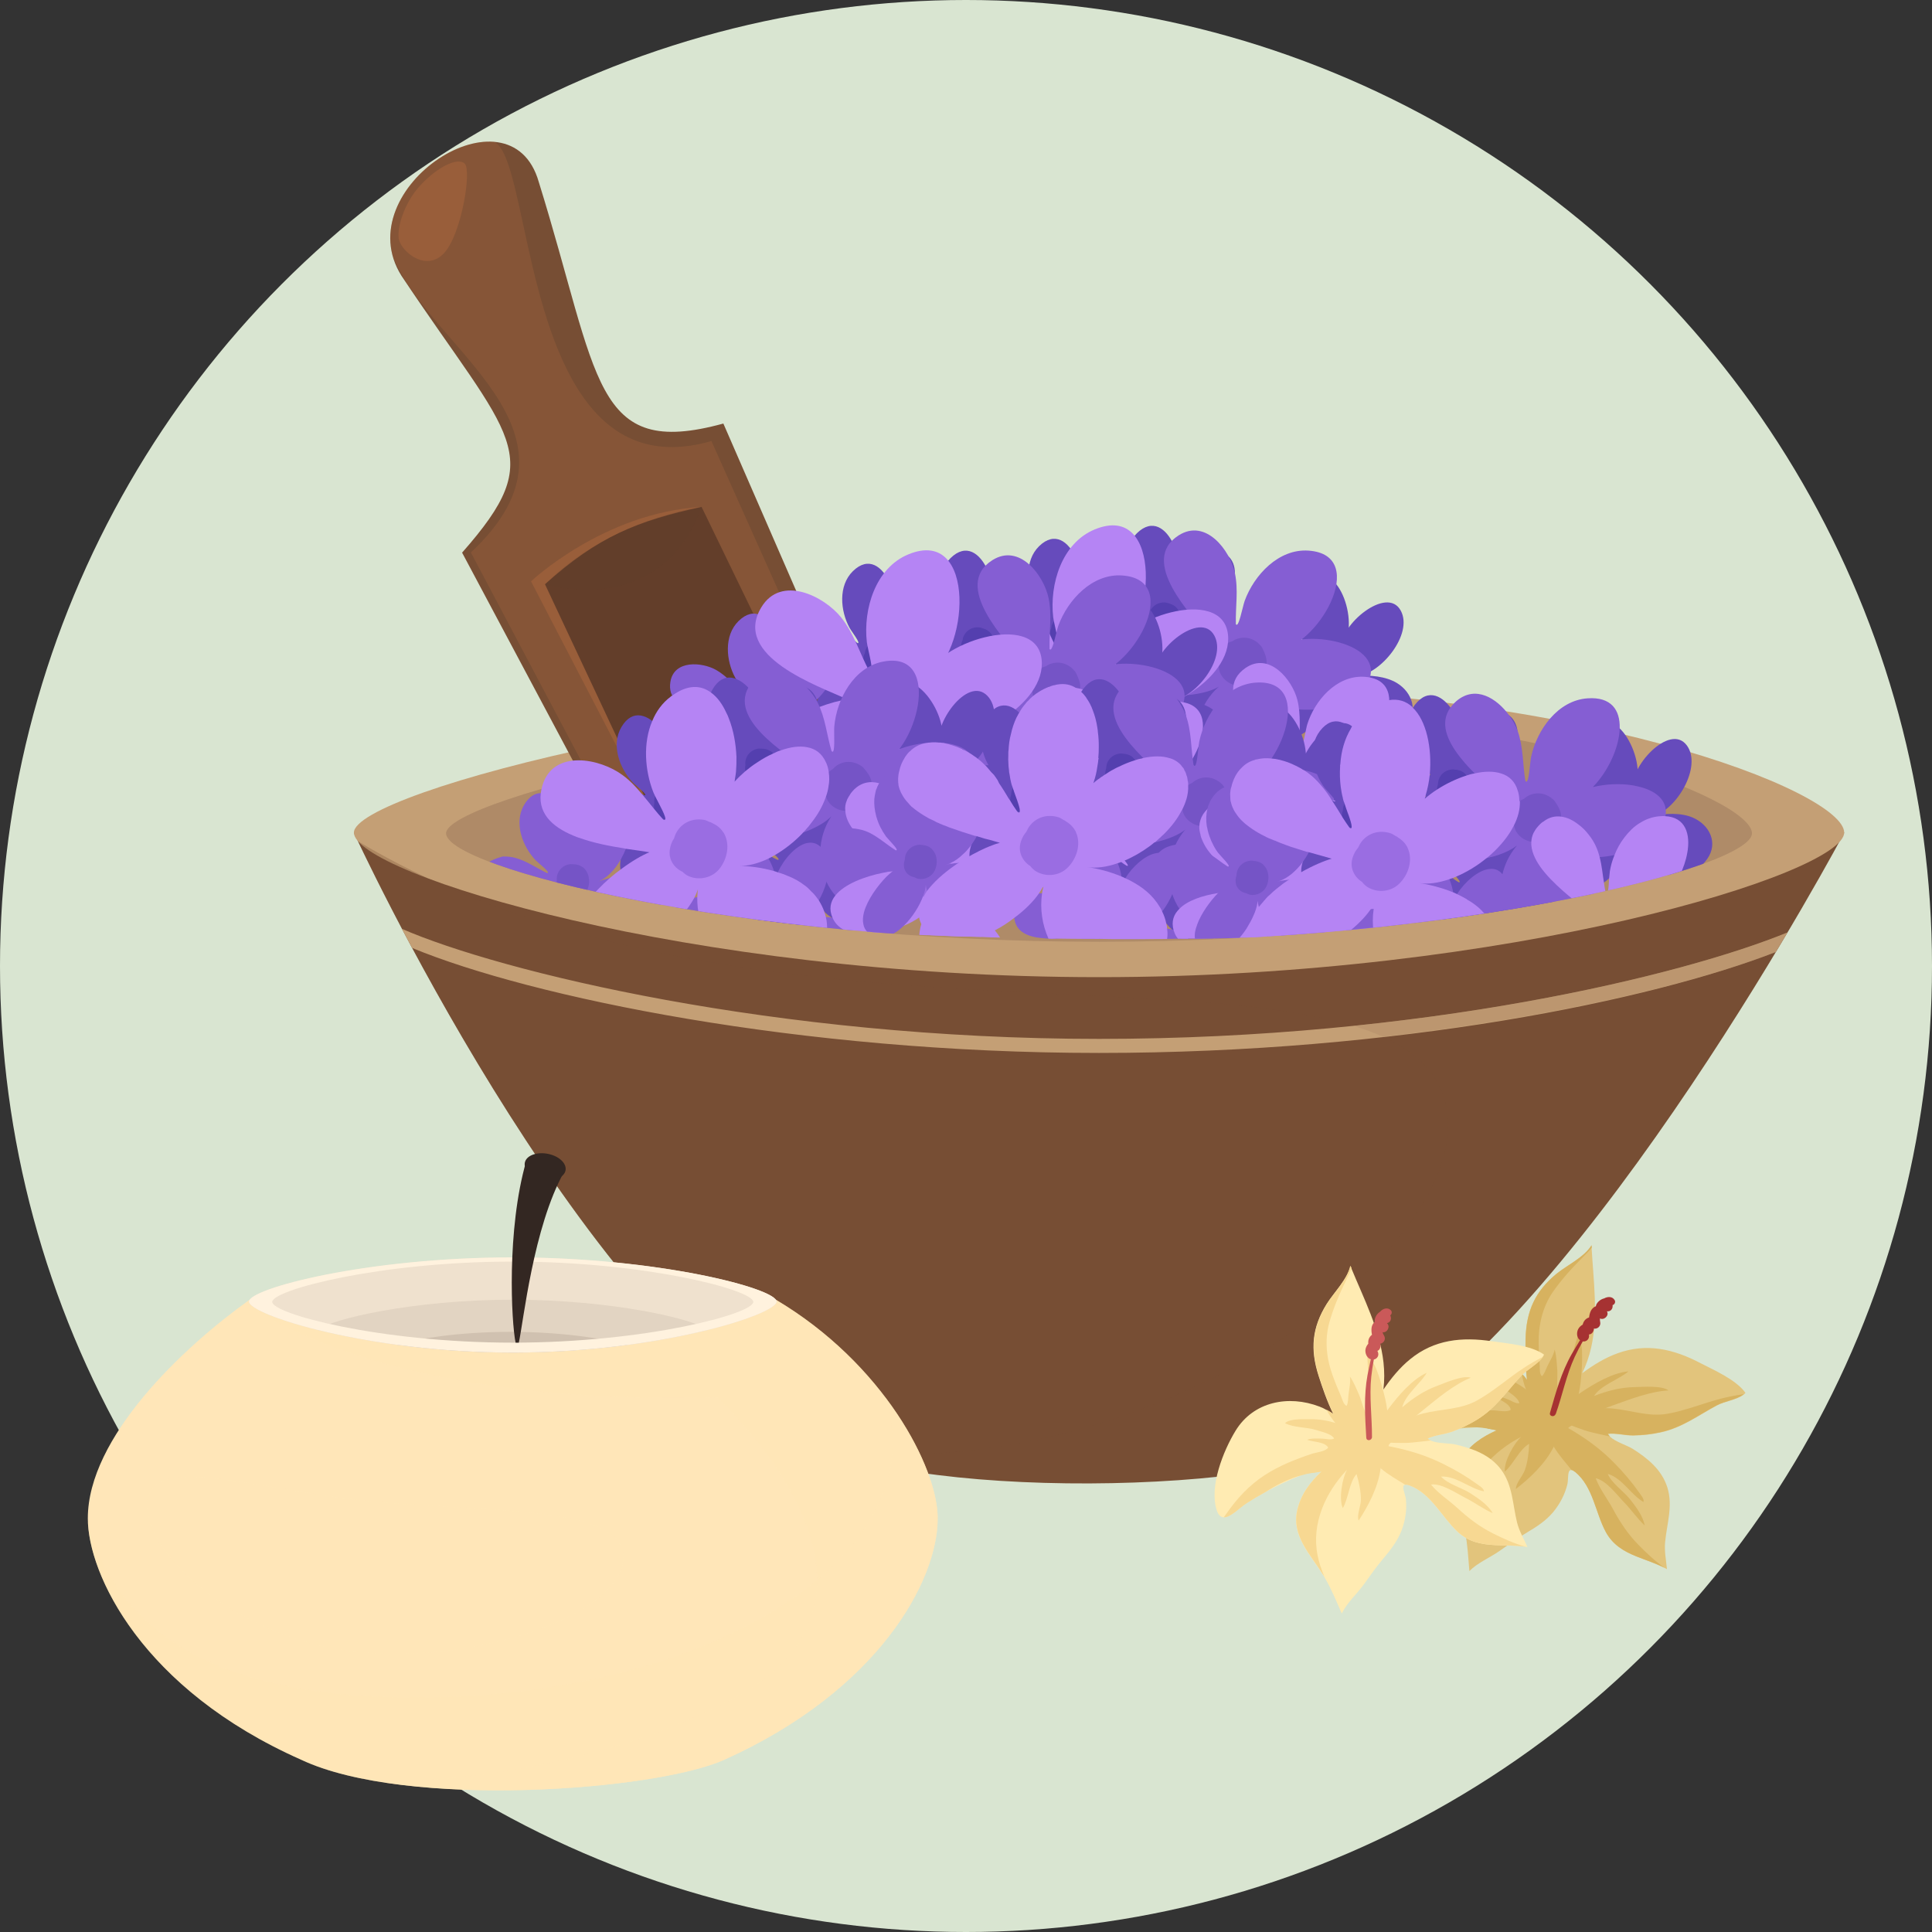 <?xml version="1.0" encoding="UTF-8"?>
<svg xmlns="http://www.w3.org/2000/svg" xmlns:xlink="http://www.w3.org/1999/xlink" viewBox="0 0 220 220">
  <rect x="0" y="0" width="220" height="220" fill="#333333" stroke="none"/>
  <defs>
    <style>
      .cls-1 {
        fill: #664bbc;
      }

      .cls-2 {
        fill: #fff2de;
      }

      .cls-3 {
        fill: #c49f75;
      }

      .cls-4 {
        fill: #855ed3;
      }

      .cls-5, .cls-6, .cls-7 {
        mix-blend-mode: multiply;
      }

      .cls-5, .cls-7, .cls-8 {
        opacity: .4;
      }

      .cls-5, .cls-9, .cls-10 {
        fill: #ffe6b8;
      }

      .cls-6, .cls-11 {
        fill: #633e2a;
      }

      .cls-6, .cls-12 {
        opacity: .2;
      }

      .cls-13 {
        fill: #a63232;
      }

      .cls-14 {
        fill: #9a6de2;
      }

      .cls-15 {
        isolation: isolate;
      }

      .cls-16, .cls-17 {
        fill: #774e34;
      }

      .cls-18 {
        fill: #543faf;
      }

      .cls-7, .cls-19 {
        fill: #af8b68;
      }

      .cls-9, .cls-20, .cls-12, .cls-17 {
        mix-blend-mode: screen;
      }

      .cls-9, .cls-20, .cls-17 {
        opacity: .3;
      }

      .cls-21 {
        fill: #b584f4;
      }

      .cls-8, .cls-22 {
        fill: #d1c1b0;
      }

      .cls-20, .cls-12 {
        fill: #c47442;
      }

      .cls-23 {
        fill: #332722;
      }

      .cls-24 {
        fill: #e2c47c;
      }

      .cls-25 {
        clip-path: url(#clippath);
      }

      .cls-26 {
        fill: #7554c6;
      }

      .cls-27 {
        fill: #efe1ce;
      }

      .cls-28 {
        fill: none;
      }

      .cls-29 {
        fill: #d9e5d1;
      }

      .cls-30 {
        fill: #ca5959;
      }

      .cls-31 {
        fill: #ffebb2;
      }

      .cls-32 {
        fill: #f7d892;
      }

      .cls-33 {
        fill: #d7b25f;
      }
    </style>
    <clipPath id="clippath">
      <path class="cls-28" d="m199.5,94.89c0,3.91-33.29,12.35-74.35,12.35s-74.35-8.45-74.35-12.35,41.27-41.89,82.33-41.89,66.37,37.99,66.37,41.89Z"/>
    </clipPath>
  </defs>
  <g class="cls-15">
    <g id="Layer_2" data-name="Layer 2">
      <g id="_2" data-name="2">
        <g>
          <circle class="cls-29" cx="110" cy="110" r="110"/>
          <g>
            <g>
              <path class="cls-16" d="m40.3,94.81s25.2,54.86,51.25,68.83c10.08,7.25,55.03,6.83,64.69,0,25.2-15.01,53.77-68.83,53.77-68.83H40.3Z"/>
              <path class="cls-3" d="m210,94.81c0,4.64-37.99,16.46-84.85,16.46s-84.85-11.83-84.85-16.46,45.97-16.72,92.83-16.72,76.87,12.08,76.87,16.72Z"/>
              <path class="cls-19" d="m199.5,94.89c0,3.91-33.29,12.35-74.35,12.35s-74.35-8.45-74.35-12.35,41.27-14.28,82.33-14.28,66.37,10.37,66.37,14.28Z"/>
              <path class="cls-7" d="m94.32,101.94c0-12.19,20.57-19.13,45.44-21.23-2.17-.06-4.37-.1-6.63-.1-41.06,0-82.33,10.37-82.33,14.28,0,2.89,18.21,8.26,44.29,10.86-.49-1.27-.77-2.54-.77-3.81Z"/>
              <g>
                <path class="cls-16" d="m82.37,48.23c-14.92,4.09-14.06-5.12-21.02-27.51-3.24-11.36-21.91.73-15.63,10.69,12.51,18.77,16.84,20.24,6.9,31.52l17.81,33.44,26.85-13.89-14.91-34.25Z"/>
                <path class="cls-12" d="m95.74,83.14l-14.73-32.92c-6.47,1.87-10.87-.24-13.98-4.17-7.3-9.22-7.48-28.47-10.77-29.9-5.7-.48-13.45,6.36-11.51,13.09,4.23,10.58,23.72,19.78,8.87,33.67l16.23,30.67,17.79-6.13,8.1-4.32Z"/>
                <path class="cls-20" d="m75.52,95.2l-15.05-29s8.24-7.82,19.43-8.48l-4.37,37.48Z"/>
                <path class="cls-11" d="m79.89,57.72c-7.36,1.62-11.74,3.34-17.83,8.81l12.7,27.07,18.36-8.59-13.23-27.29Z"/>
                <path class="cls-6" d="m62.06,66.53s13.15,4.17,17.83-8.81c0,0-10.29,1.33-17.83,8.81Z"/>
                <path class="cls-20" d="m52.92,18.64c.81.76-.37,8.05-2.35,10.18s-4.66,0-5.12-1.44c-.34-1.06.43-4.14,2.41-6.27,1.98-2.13,4.25-3.23,5.06-2.48Z"/>
              </g>
              <path class="cls-17" d="m40.77,95.8c3.49,7.36,26.77,54.96,50.78,67.84.75.54,1.71,1.03,2.81,1.48,35.69,4.47,72.17-21.62,70.5-38.04-2.46-24.16-75.98-2.55-124.09-31.28Z"/>
              <path class="cls-3" d="m202.21,108.41c.46-.77.91-1.51,1.33-2.23-11.88,4.87-41.46,12.12-78.39,12.12s-68.2-7.66-79.38-12.53c.37.7.75,1.42,1.15,2.17,13.57,5.61,44.14,11.96,78.22,11.96s62.95-6,77.06-11.49Z"/>
              <path class="cls-7" d="m154.11,116.81c1.21.37,2.33.78,3.35,1.24,19.36-2.2,35.46-6.03,44.75-9.64h0c.46-.77.9-1.51,1.33-2.22,0,0,0,0,0,0-8.57,3.51-26.34,8.26-49.43,10.63Z"/>
              <g class="cls-25">
                <g>
                  <g>
                    <g>
                      <path class="cls-1" d="m149.17,74.55c-1.03-.87-1.86-1.93-3.05-2.61-1.61-.91-4.8-1.17-5.21,1.35-.61,3.75,5.45,3.44,7.61,3.55-1.69.92-6,5.11-3.29,6.95,2.45,1.65,6.38-2.69,6.78-4.9-.01,4.14,4.83,7.18,8.04,3.76,1.5-1.6.8-3.79-.99-4.88-1.26-.76-3.1-.93-4.54-.78,2.7-.22,6.43-4.78,4.99-7.45-1.58-2.94-7.03,1.74-6.65,4.03,2.11-2.46-.63-10.68-4.19-7.2-1.69,1.66-1.43,4.52-.38,6.45.22.41,1.4,1.91.88,1.73Z"/>
                      <path class="cls-18" d="m153.23,74.92c-.22-.27-.5-.43-.81-.52-.03-.01-.06-.02-.09-.04-.03,0-.06-.02-.09-.02-.12-.04-.25-.08-.38-.09-.72-.03-1.37.31-1.69.97-.08.16-.12.32-.14.5-.04.09-.09.18-.11.28-.1.35-.12.73.03,1.08.16.36.46.62.82.76.02,0,.05.01.07.02.14.11.29.2.46.25.73.22,1.56-.08,1.97-.73.45-.72.53-1.76-.03-2.45Z"/>
                    </g>
                    <g>
                      <path class="cls-1" d="m129.97,68.9c-1.03-.87-1.86-1.93-3.06-2.61-1.61-.91-4.8-1.17-5.21,1.35-.61,3.75,5.44,3.44,7.61,3.55-1.69.92-6,5.11-3.29,6.95,2.45,1.65,6.38-2.69,6.78-4.9-.01,4.14,4.83,7.18,8.04,3.76,1.5-1.6.8-3.79-.99-4.88-1.26-.76-3.1-.93-4.54-.78,2.7-.22,6.43-4.78,4.99-7.45-1.58-2.94-7.03,1.74-6.65,4.03,2.11-2.46-.63-10.68-4.19-7.2-1.69,1.66-1.43,4.52-.38,6.45.22.41,1.4,1.91.88,1.73Z"/>
                      <path class="cls-18" d="m134.03,69.27c-.22-.27-.5-.43-.81-.52-.03-.01-.06-.02-.09-.04-.03,0-.06-.02-.09-.02-.12-.04-.25-.08-.38-.09-.72-.03-1.37.31-1.69.97-.08.16-.12.32-.14.5-.04.09-.09.18-.11.28-.1.35-.12.73.03,1.08.16.36.46.62.82.76.02,0,.05.01.07.02.14.11.29.2.46.25.73.22,1.56-.08,1.97-.73.45-.72.53-1.76-.03-2.45Z"/>
                    </g>
                    <g>
                      <path class="cls-1" d="m118.83,70.38c-1.03-.87-1.86-1.93-3.06-2.61-1.61-.91-4.8-1.17-5.21,1.35-.61,3.75,5.44,3.44,7.61,3.55-1.69.92-6,5.11-3.29,6.95,2.45,1.65,6.38-2.69,6.78-4.9-.01,4.14,4.83,7.18,8.04,3.76,1.5-1.6.8-3.79-.99-4.88-1.26-.76-3.1-.93-4.54-.78,2.7-.22,6.43-4.78,4.99-7.45-1.58-2.94-7.03,1.74-6.65,4.03,2.11-2.46-.63-10.68-4.19-7.2-1.69,1.66-1.43,4.52-.38,6.45.22.41,1.4,1.91.88,1.73Z"/>
                      <path class="cls-18" d="m122.9,70.75c-.22-.27-.5-.43-.81-.52-.03-.01-.06-.02-.09-.04-.03,0-.06-.02-.09-.02-.12-.04-.25-.08-.38-.09-.72-.03-1.37.31-1.69.97-.08.16-.12.32-.14.5-.04.09-.09.18-.11.28-.1.35-.12.73.03,1.08.16.36.46.62.82.76.02,0,.05.01.07.02.14.11.29.2.46.25.73.22,1.56-.08,1.97-.73.45-.72.53-1.76-.03-2.45Z"/>
                    </g>
                    <g>
                      <path class="cls-1" d="m131.62,81.42c-1.03-.87-1.86-1.93-3.06-2.61-1.61-.91-4.8-1.17-5.21,1.35-.61,3.75,5.44,3.44,7.61,3.55-1.69.92-6,5.11-3.29,6.95,2.45,1.65,6.38-2.69,6.78-4.9-.01,4.14,4.83,7.18,8.04,3.76,1.5-1.6.8-3.79-.99-4.88-1.26-.76-3.1-.93-4.54-.78,2.7-.22,6.43-4.78,4.99-7.45-1.58-2.94-7.03,1.74-6.65,4.03,2.11-2.46-.63-10.68-4.19-7.2-1.69,1.66-1.43,4.52-.38,6.45.22.41,1.4,1.91.88,1.73Z"/>
                      <path class="cls-18" d="m135.68,81.79c-.22-.27-.5-.43-.81-.52-.03-.01-.06-.02-.09-.04-.03,0-.06-.02-.09-.02-.12-.04-.25-.08-.38-.09-.72-.03-1.37.31-1.69.97-.08.16-.12.32-.14.5-.04.09-.09.18-.11.28-.1.35-.12.73.03,1.08.16.36.46.62.82.76.02,0,.05.01.07.02.14.11.29.2.46.25.73.22,1.56-.08,1.97-.73.45-.72.53-1.76-.03-2.45Z"/>
                    </g>
                    <g>
                      <path class="cls-4" d="m140.73,71.02c-.05-1.93.3-3.83-.11-5.76-.55-2.59-3.31-6.26-6.4-4.3-4.6,2.92,1.49,9.11,3.44,11.53-2.59-.93-11.19-1.56-10.57,3.09.56,4.19,8.95,4.28,11.7,2.61-4.45,3.93-3.1,12.01,3.62,12.2,3.15.09,4.83-2.75,4.28-5.7-.38-2.07-1.95-4.2-3.49-5.6,2.81,2.69,11.24,2.34,12.73-1.75,1.64-4.49-8.55-5.89-10.65-3.3,4.64-.08,10.85-10.84,3.73-11.34-3.39-.24-6.2,2.76-7.28,5.73-.23.64-.72,3.32-1.02,2.59Z"/>
                      <path class="cls-26" d="m144.2,75.72c.08-.49-.02-.95-.21-1.37-.01-.05-.03-.09-.05-.14-.02-.04-.04-.08-.06-.12-.07-.17-.14-.34-.26-.49-.65-.81-1.63-1.17-2.64-.89-.24.07-.46.18-.67.32-.14.04-.28.08-.41.14-.47.23-.9.56-1.13,1.05-.23.51-.23,1.08-.04,1.6.01.03.03.07.05.1.02.25.06.5.17.73.46.99,1.57,1.61,2.66,1.42,1.2-.21,2.39-1.1,2.6-2.37Z"/>
                    </g>
                    <g>
                      <path class="cls-4" d="m105.83,76.07c-1.03-.87-1.86-1.93-3.06-2.61-1.61-.91-4.8-1.17-5.21,1.35-.61,3.75,5.44,3.44,7.61,3.55-1.69.92-6,5.11-3.29,6.95,2.45,1.65,6.38-2.69,6.78-4.9-.01,4.14,4.83,7.18,8.04,3.76,1.5-1.6.8-3.79-.99-4.88-1.26-.76-3.1-.93-4.54-.78,2.7-.22,6.43-4.78,4.99-7.45-1.58-2.94-7.03,1.74-6.65,4.03,2.11-2.46-.63-10.68-4.19-7.2-1.69,1.66-1.43,4.52-.38,6.45.22.41,1.4,1.91.88,1.73Z"/>
                      <path class="cls-26" d="m109.89,76.43c-.22-.27-.5-.43-.81-.52-.03-.01-.06-.02-.09-.04-.03,0-.06-.02-.09-.02-.12-.04-.25-.08-.38-.09-.72-.03-1.37.31-1.69.97-.08.16-.12.32-.14.5-.04.09-.09.18-.11.28-.1.35-.12.73.03,1.08.16.36.46.62.82.76.02,0,.05.01.07.02.14.11.29.2.46.25.73.22,1.56-.08,1.97-.73.45-.72.53-1.76-.03-2.45Z"/>
                    </g>
                    <g>
                      <path class="cls-4" d="m126.44,86.34c-1.03-.87-1.86-1.93-3.06-2.61-1.61-.91-4.8-1.17-5.21,1.35-.61,3.75,5.44,3.44,7.61,3.55-1.69.92-6,5.11-3.29,6.95,2.45,1.65,6.38-2.69,6.78-4.9-.01,4.14,4.83,7.18,8.04,3.76,1.5-1.6.8-3.79-.99-4.88-1.26-.76-3.1-.93-4.54-.78,2.7-.22,6.43-4.78,4.99-7.45-1.58-2.94-7.03,1.74-6.65,4.03,2.11-2.46-.63-10.68-4.19-7.2-1.69,1.66-1.43,4.52-.38,6.45.22.41,1.4,1.91.88,1.73Z"/>
                      <path class="cls-26" d="m130.5,86.71c-.22-.27-.5-.43-.81-.52-.03-.01-.06-.02-.09-.04-.03,0-.06-.02-.09-.02-.12-.04-.25-.08-.38-.09-.72-.03-1.37.31-1.69.97-.08.16-.12.32-.14.5-.04.09-.09.18-.11.28-.1.35-.12.73.03,1.08.16.36.46.62.82.76.02,0,.05.01.07.02.14.11.29.2.46.25.73.22,1.56-.08,1.97-.73.45-.72.53-1.76-.03-2.45Z"/>
                    </g>
                    <g>
                      <path class="cls-21" d="m120.21,73.6c-1.08-2.03-1.72-4.25-3.18-6.1-1.97-2.47-6.87-4.92-9.12-1.18-3.36,5.56,6.44,8.94,9.82,10.48-3.26.39-12.78,4.29-9.65,8.93,2.83,4.18,11.84-.19,13.89-3.44-2.66,6.56,3.08,14.48,10.36,11.1,3.41-1.58,3.69-5.51,1.54-8.37-1.51-2.01-4.32-3.45-6.71-4.13,4.43,1.38,13.25-3.49,12.67-8.65-.64-5.67-12.27-1.74-13.13,2.15,4.92-2.55,5.82-17.36-2.05-14.1-3.75,1.55-5.15,6.25-4.72,9.99.09.8,1,3.93.29,3.31Z"/>
                      <path class="cls-14" d="m126.43,76.78c-.17-.56-.52-1.01-.95-1.35-.04-.04-.08-.08-.13-.12-.04-.03-.08-.06-.13-.09-.17-.14-.34-.29-.54-.38-1.13-.52-2.37-.38-3.29.46-.22.2-.39.44-.55.7-.12.12-.26.23-.36.37-.38.5-.66,1.08-.64,1.73.02.66.33,1.28.81,1.73.03.03.07.05.1.08.15.26.33.5.57.69,1.02.81,2.53.88,3.59.1,1.18-.86,1.96-2.45,1.52-3.91Z"/>
                    </g>
                    <g>
                      <path class="cls-21" d="m148.04,84.86c-.12-1.73.13-3.46-.31-5.17-.59-2.31-3.21-5.5-5.91-3.62-4.02,2.79,1.68,8.13,3.53,10.23-2.36-.74-10.11-.98-9.38,3.17.66,3.75,8.2,3.51,10.61,1.9-3.85,3.7-2.33,10.91,3.71,10.82,2.83-.04,4.23-2.65,3.63-5.29-.42-1.85-1.91-3.7-3.35-4.9,2.62,2.31,10.19,1.68,11.38-2.05,1.31-4.1-7.91-4.97-9.69-2.56,4.17-.24,9.34-10.15,2.92-10.33-3.05-.08-5.47,2.72-6.32,5.42-.18.58-.52,3.01-.82,2.36Z"/>
                      <path class="cls-14" d="m151.34,88.95c.05-.44-.05-.85-.24-1.22-.01-.04-.03-.08-.05-.12-.02-.03-.04-.07-.06-.1-.07-.15-.14-.3-.26-.43-.62-.7-1.51-.99-2.41-.7-.21.07-.41.18-.59.31-.12.04-.25.08-.36.14-.41.23-.79.54-.97.99-.19.46-.17.98.03,1.44.01.03.03.06.05.09.03.23.07.45.18.65.45.87,1.47,1.38,2.44,1.17,1.07-.23,2.1-1.08,2.25-2.22Z"/>
                    </g>
                  </g>
                  <g>
                    <g>
                      <path class="cls-1" d="m127.95,77.39c-1.03-.87-1.86-1.93-3.06-2.61-1.61-.91-4.8-1.17-5.21,1.35-.61,3.75,5.44,3.44,7.61,3.55-1.69.92-6,5.11-3.29,6.95,2.45,1.65,6.38-2.69,6.78-4.9-.01,4.14,4.83,7.18,8.04,3.76,1.5-1.6.8-3.79-.99-4.88-1.26-.76-3.1-.93-4.54-.78,2.7-.22,6.43-4.78,4.99-7.45-1.58-2.94-7.03,1.74-6.65,4.03,2.11-2.46-.63-10.68-4.19-7.2-1.69,1.66-1.43,4.52-.38,6.45.22.41,1.4,1.91.88,1.73Z"/>
                      <path class="cls-18" d="m132.01,77.76c-.22-.27-.5-.43-.81-.52-.03-.01-.06-.02-.09-.04-.03,0-.06-.02-.09-.02-.12-.04-.25-.08-.38-.09-.72-.03-1.37.31-1.69.97-.08.16-.12.32-.14.5-.04.09-.09.18-.11.28-.1.35-.12.73.03,1.08.16.36.46.62.82.76.02,0,.05.01.07.02.14.11.29.2.46.25.73.22,1.56-.08,1.97-.73.45-.72.53-1.76-.03-2.45Z"/>
                    </g>
                    <g>
                      <path class="cls-1" d="m108.75,71.73c-1.03-.87-1.86-1.93-3.06-2.61-1.61-.91-4.8-1.17-5.21,1.35-.61,3.75,5.44,3.44,7.61,3.55-1.69.92-6,5.11-3.29,6.95,2.45,1.65,6.38-2.69,6.78-4.9-.01,4.14,4.83,7.18,8.04,3.76,1.5-1.6.8-3.79-.99-4.88-1.26-.76-3.1-.93-4.54-.78,2.7-.22,6.43-4.78,4.99-7.45-1.58-2.94-7.03,1.74-6.65,4.03,2.11-2.46-.63-10.68-4.19-7.2-1.69,1.66-1.43,4.52-.38,6.45.22.41,1.4,1.91.88,1.73Z"/>
                      <path class="cls-18" d="m112.81,72.1c-.22-.27-.5-.43-.81-.52-.03-.01-.06-.02-.09-.04-.03,0-.06-.02-.09-.02-.12-.04-.25-.08-.38-.09-.72-.03-1.37.31-1.69.97-.08.16-.12.32-.14.5-.04.09-.09.18-.11.28-.1.35-.12.73.03,1.08.16.36.46.62.82.76.02,0,.05.01.07.02.14.11.29.2.46.25.73.22,1.56-.08,1.97-.73.45-.72.53-1.76-.03-2.45Z"/>
                    </g>
                    <g>
                      <path class="cls-1" d="m97.62,73.22c-1.03-.87-1.86-1.93-3.05-2.61-1.61-.91-4.8-1.17-5.21,1.35-.61,3.75,5.45,3.44,7.61,3.55-1.69.92-6,5.11-3.29,6.95,2.45,1.65,6.38-2.69,6.78-4.9-.01,4.14,4.83,7.18,8.04,3.76,1.5-1.6.8-3.79-.99-4.88-1.26-.76-3.1-.93-4.54-.78,2.7-.22,6.43-4.78,4.99-7.45-1.58-2.94-7.03,1.74-6.65,4.03,2.11-2.46-.63-10.68-4.19-7.2-1.69,1.66-1.43,4.52-.38,6.45.22.41,1.4,1.91.88,1.73Z"/>
                      <path class="cls-18" d="m101.68,73.58c-.22-.27-.5-.43-.81-.52-.03-.01-.06-.02-.09-.04-.03,0-.06-.02-.09-.02-.12-.04-.25-.08-.38-.09-.72-.03-1.37.31-1.69.97-.08.16-.12.32-.14.5-.04.09-.09.18-.11.28-.1.35-.12.73.03,1.08.16.36.46.62.82.76.02,0,.05.01.07.02.14.11.29.2.46.25.73.22,1.56-.08,1.97-.73.45-.72.53-1.76-.03-2.45Z"/>
                    </g>
                    <g>
                      <path class="cls-1" d="m110.4,84.25c-1.03-.87-1.86-1.93-3.06-2.61-1.61-.91-4.8-1.17-5.21,1.35-.61,3.75,5.45,3.44,7.61,3.55-1.69.92-6,5.11-3.29,6.95,2.45,1.65,6.38-2.69,6.78-4.9-.01,4.14,4.83,7.18,8.04,3.76,1.5-1.6.8-3.79-.99-4.88-1.26-.76-3.1-.93-4.54-.78,2.7-.22,6.43-4.78,4.99-7.45-1.58-2.94-7.03,1.74-6.65,4.03,2.11-2.46-.63-10.68-4.19-7.2-1.69,1.66-1.43,4.52-.38,6.45.22.41,1.4,1.91.88,1.73Z"/>
                      <path class="cls-18" d="m114.47,84.62c-.22-.27-.5-.43-.81-.52-.03-.01-.06-.02-.09-.04-.03,0-.06-.02-.09-.02-.12-.04-.25-.08-.38-.09-.72-.03-1.37.31-1.69.97-.08.16-.12.32-.14.5-.04.09-.09.18-.11.28-.1.35-.12.73.03,1.08.16.36.46.62.82.76.02,0,.05.01.07.02.14.11.29.2.46.25.73.22,1.56-.08,1.97-.73.45-.72.53-1.76-.03-2.45Z"/>
                    </g>
                    <g>
                      <path class="cls-4" d="m119.51,73.85c-.05-1.93.3-3.83-.11-5.76-.55-2.59-3.31-6.26-6.4-4.3-4.6,2.92,1.49,9.11,3.44,11.53-2.59-.93-11.19-1.56-10.57,3.09.56,4.19,8.95,4.28,11.7,2.61-4.45,3.93-3.1,12.01,3.62,12.2,3.15.09,4.83-2.75,4.28-5.7-.38-2.07-1.95-4.2-3.49-5.6,2.81,2.69,11.24,2.34,12.73-1.75,1.64-4.49-8.55-5.89-10.65-3.3,4.64-.07,10.85-10.84,3.73-11.34-3.39-.24-6.2,2.76-7.28,5.73-.23.64-.72,3.32-1.02,2.59Z"/>
                      <path class="cls-26" d="m122.98,78.56c.08-.49-.02-.95-.21-1.37-.01-.05-.03-.09-.05-.14-.02-.04-.04-.08-.06-.12-.07-.17-.14-.34-.26-.49-.65-.81-1.63-1.17-2.64-.89-.24.07-.46.18-.67.32-.14.04-.28.08-.41.14-.47.23-.9.56-1.13,1.05-.23.51-.23,1.08-.04,1.6.01.03.03.07.05.1.02.25.06.5.17.73.46.99,1.57,1.6,2.66,1.42,1.2-.21,2.39-1.1,2.6-2.37Z"/>
                    </g>
                    <g>
                      <path class="cls-4" d="m84.61,78.9c-1.03-.87-1.86-1.93-3.06-2.61-1.61-.91-4.8-1.17-5.21,1.35-.61,3.75,5.44,3.44,7.61,3.55-1.69.92-6,5.11-3.29,6.95,2.45,1.65,6.38-2.69,6.78-4.9-.01,4.14,4.83,7.18,8.04,3.76,1.5-1.6.8-3.79-.99-4.88-1.26-.76-3.1-.93-4.54-.78,2.7-.22,6.43-4.78,4.99-7.45-1.58-2.94-7.03,1.74-6.65,4.03,2.11-2.46-.63-10.68-4.19-7.2-1.69,1.66-1.43,4.52-.38,6.45.22.41,1.4,1.91.88,1.73Z"/>
                      <path class="cls-26" d="m88.67,79.27c-.22-.27-.5-.43-.81-.52-.03-.01-.06-.02-.09-.04-.03,0-.06-.02-.09-.02-.12-.04-.25-.08-.38-.09-.72-.03-1.37.31-1.69.97-.08.16-.12.32-.14.5-.04.09-.09.18-.11.28-.1.35-.12.73.03,1.08.16.36.46.62.82.76.02,0,.05.01.07.02.14.11.29.2.46.25.73.22,1.56-.08,1.97-.73.45-.72.53-1.76-.03-2.45Z"/>
                    </g>
                    <g>
                      <path class="cls-4" d="m105.22,89.18c-1.03-.87-1.86-1.93-3.06-2.61-1.61-.91-4.8-1.17-5.21,1.35-.61,3.75,5.44,3.44,7.61,3.55-1.69.92-6,5.11-3.29,6.95,2.45,1.65,6.38-2.69,6.78-4.9-.01,4.14,4.83,7.18,8.04,3.76,1.5-1.6.8-3.79-.99-4.88-1.26-.76-3.1-.93-4.54-.78,2.7-.22,6.43-4.78,4.99-7.45-1.58-2.94-7.03,1.74-6.65,4.03,2.11-2.46-.63-10.68-4.19-7.2-1.69,1.66-1.43,4.52-.38,6.45.22.41,1.4,1.91.88,1.73Z"/>
                      <path class="cls-26" d="m109.29,89.54c-.22-.27-.5-.43-.81-.52-.03-.01-.06-.02-.09-.04-.03,0-.06-.02-.09-.02-.12-.04-.25-.08-.38-.09-.72-.03-1.37.31-1.69.97-.08.16-.12.32-.14.5-.04.09-.09.18-.11.28-.1.35-.12.73.03,1.08.16.36.46.62.82.76.02,0,.05.01.07.02.14.11.29.2.46.25.73.22,1.56-.08,1.97-.73.45-.72.53-1.76-.03-2.45Z"/>
                    </g>
                    <g>
                      <path class="cls-21" d="m98.99,76.44c-1.08-2.03-1.72-4.25-3.18-6.1-1.97-2.47-6.87-4.92-9.12-1.18-3.36,5.56,6.44,8.94,9.82,10.48-3.26.39-12.78,4.29-9.65,8.93,2.83,4.18,11.84-.19,13.89-3.44-2.66,6.56,3.08,14.48,10.36,11.1,3.41-1.58,3.69-5.51,1.54-8.37-1.51-2.01-4.32-3.45-6.71-4.13,4.43,1.38,13.25-3.49,12.67-8.65-.64-5.67-12.27-1.74-13.13,2.15,4.92-2.55,5.82-17.36-2.05-14.1-3.75,1.55-5.15,6.25-4.72,9.99.09.8,1,3.93.29,3.31Z"/>
                      <path class="cls-14" d="m105.21,79.61c-.17-.56-.52-1.01-.95-1.35-.04-.04-.08-.08-.13-.12-.04-.03-.08-.06-.13-.09-.17-.14-.34-.29-.54-.38-1.13-.52-2.37-.38-3.29.46-.22.2-.39.44-.55.7-.12.12-.26.23-.36.37-.38.5-.66,1.08-.64,1.73.02.66.33,1.28.81,1.73.03.03.07.05.1.08.15.26.33.5.57.69,1.02.81,2.53.88,3.59.1,1.18-.86,1.96-2.45,1.52-3.91Z"/>
                    </g>
                    <g>
                      <path class="cls-21" d="m126.82,87.69c-.12-1.73.13-3.46-.31-5.17-.59-2.31-3.21-5.5-5.91-3.62-4.02,2.79,1.68,8.13,3.53,10.23-2.36-.74-10.11-.98-9.38,3.17.66,3.75,8.2,3.51,10.61,1.9-3.85,3.7-2.33,10.91,3.71,10.82,2.83-.04,4.23-2.65,3.63-5.29-.42-1.85-1.91-3.7-3.35-4.9,2.62,2.31,10.19,1.68,11.38-2.05,1.31-4.1-7.91-4.97-9.69-2.56,4.17-.24,9.34-10.15,2.92-10.33-3.05-.08-5.47,2.72-6.32,5.42-.18.58-.52,3.01-.82,2.36Z"/>
                      <path class="cls-14" d="m130.12,91.79c.05-.44-.05-.85-.24-1.22-.01-.04-.03-.08-.05-.12-.02-.03-.04-.07-.06-.1-.07-.15-.14-.3-.26-.43-.62-.7-1.51-.99-2.41-.7-.21.07-.41.18-.59.31-.12.04-.25.08-.36.14-.41.23-.79.54-.97.99-.19.46-.17.98.03,1.44.01.03.03.06.05.09.03.23.07.45.18.65.45.87,1.47,1.38,2.44,1.17,1.07-.23,2.1-1.08,2.25-2.22Z"/>
                    </g>
                  </g>
                  <g>
                    <g>
                      <path class="cls-1" d="m103.76,86.77c-1.22-.57-2.3-1.39-3.63-1.74-1.79-.47-4.94.11-4.68,2.65.38,3.78,6.15,1.92,8.27,1.46-1.39,1.33-4.48,6.49-1.38,7.56,2.79.97,5.47-4.24,5.29-6.48,1.06,4,6.52,5.69,8.74,1.56,1.04-1.94-.2-3.87-2.22-4.46-1.41-.41-3.23-.1-4.59.42,2.55-.91,4.98-6.28,2.89-8.49-2.29-2.43-6.35,3.49-5.39,5.61,1.41-2.92-3.37-10.16-5.9-5.87-1.21,2.04-.22,4.73,1.3,6.33.32.34,1.84,1.49,1.3,1.45Z"/>
                      <path class="cls-18" d="m107.78,86.07c-.28-.2-.6-.29-.92-.3-.03,0-.07,0-.1-.01-.03,0-.06,0-.09,0-.13,0-.26-.02-.39.01-.71.15-1.24.65-1.38,1.37-.03.17-.03.34-.01.52-.02.1-.04.2-.04.3,0,.37.07.74.31,1.03.24.3.6.48.99.52.03,0,.05,0,.08,0,.16.07.33.12.51.12.76.02,1.49-.48,1.72-1.21.25-.82.06-1.84-.66-2.36Z"/>
                    </g>
                    <g>
                      <path class="cls-1" d="m83.75,86.26c-1.22-.57-2.3-1.39-3.63-1.74-1.79-.47-4.94.11-4.68,2.65.38,3.78,6.15,1.92,8.27,1.46-1.39,1.33-4.48,6.49-1.38,7.56,2.79.97,5.47-4.24,5.29-6.48,1.06,4,6.52,5.69,8.74,1.56,1.04-1.94-.2-3.87-2.22-4.46-1.41-.41-3.23-.1-4.59.42,2.55-.91,4.98-6.28,2.89-8.49-2.29-2.43-6.35,3.49-5.39,5.61,1.41-2.92-3.37-10.16-5.9-5.87-1.21,2.04-.22,4.73,1.3,6.33.32.34,1.84,1.49,1.3,1.45Z"/>
                      <path class="cls-18" d="m87.77,85.56c-.28-.2-.6-.29-.92-.3-.03,0-.07,0-.1-.01-.03,0-.06,0-.09,0-.13,0-.26-.02-.39.01-.71.15-1.24.65-1.38,1.37-.03.17-.03.34-.01.52-.02.1-.04.2-.04.3,0,.37.07.74.31,1.03.24.3.6.48.99.52.03,0,.05,0,.08,0,.16.07.33.12.51.12.76.02,1.49-.48,1.72-1.21.25-.82.06-1.84-.66-2.36Z"/>
                    </g>
                    <g>
                      <path class="cls-1" d="m73.37,90.56c-1.22-.57-2.3-1.39-3.63-1.74-1.79-.47-4.94.11-4.68,2.65.38,3.78,6.15,1.92,8.27,1.46-1.39,1.33-4.48,6.49-1.38,7.56,2.79.97,5.47-4.24,5.29-6.48,1.06,4,6.52,5.69,8.74,1.56,1.04-1.94-.2-3.87-2.22-4.46-1.41-.41-3.23-.1-4.59.42,2.55-.91,4.98-6.28,2.89-8.49-2.29-2.43-6.35,3.49-5.39,5.61,1.41-2.92-3.37-10.16-5.9-5.87-1.21,2.04-.22,4.73,1.3,6.33.32.34,1.84,1.49,1.3,1.45Z"/>
                      <path class="cls-18" d="m77.4,89.87c-.28-.2-.6-.29-.92-.3-.03,0-.07,0-.1-.01-.03,0-.06,0-.09,0-.13,0-.26-.02-.39.01-.71.15-1.24.65-1.38,1.37-.03.17-.03.34-.01.52-.02.1-.04.2-.04.3,0,.37.07.74.31,1.03.24.3.6.48.99.52.03,0,.05,0,.08,0,.16.07.33.12.51.12.76.02,1.49-.48,1.72-1.21.25-.82.06-1.84-.66-2.36Z"/>
                    </g>
                    <g>
                      <path class="cls-1" d="m101.18,102.95c-.22.39-.45.72-.71,1-.61.7-1.37,1.11-2.15,1.28-.58.14-1.2.13-1.79,0-.59-.1-1.16-.32-1.69-.63v-.02c-.07-.02-.12-.06-.17-.12-.3-.18-.58-.4-.84-.69v-.02c-.3-.25-.57-.6-.79-.97-.22-.35-.4-.74-.51-1.14-.05-.09-.08-.17-.1-.26,0,.05.01.11,0,.16.02.74-.24,1.78-.72,2.8-.04.12-.1.23-.16.35-.16.32-.33.62-.53.92-.49-.04-.97-.08-1.46-.12-1.22-.09-2.43-.21-3.65-.32h-.02c0-.11.03-.23.07-.34.09-.43.25-.87.43-1.3.44-1.03,1.08-2.01,1.63-2.69.11-.16.23-.3.34-.4.06-.05.09-.1.15-.16-.05.02-.11.03-.16.05-.07.01-.15.03-.24.04-1.42.35-3.87,1.01-5.66.71v-.02c-.84-.14-1.53-.5-1.91-1.22-.15-.28-.26-.62-.3-1.02-.05-.47.02-.87.18-1.22.32-.71,1.01-1.15,1.81-1.37.04-.02.09-.03.15-.05.13-.03.26-.06.4-.07.42-.07.83-.11,1.23-.07.34.01.65.06.93.13.18.04.34.1.5.15.6.22,1.17.54,1.71.85.23.12.44.24.67.37.23.14.48.26.72.37.29.03.03-.27-.34-.59-.35-.32-.8-.68-.96-.85-.24-.26-.48-.54-.69-.86-.14-.2-.25-.41-.39-.61,0-.02.02-.02.02-.02h-.02c-.1-.2-.2-.42-.28-.63-.31-.72-.5-1.5-.48-2.26,0-.13.01-.25.03-.38.04-.54.21-1.07.5-1.58.27-.46.58-.79.89-1.03h.02c.09-.05.18-.1.28-.15.2-.08.38-.13.58-.14h.02c.87-.05,1.78.55,2.54,1.44h.02c.21.24.39.49.56.76.51.78.9,1.68,1.1,2.56.02.07.03.16.04.24.02-.07.04-.14.1-.21.39-1.01,1.08-2.05,1.87-2.79.02-.02.06-.05.08-.07.02-.02.06-.03.07-.05.84-.74,1.78-1.12,2.58-.72.11.06.19.12.28.17.09.08.19.15.28.25t.03.04c.33.37.54.84.63,1.34.2.8.13,1.72-.15,2.65-.04.18-.11.37-.19.55-.59,1.67-1.74,3.21-2.96,3.79-.04.02-.09.05-.13.07.06-.03.11-.03.15-.05,1.32-.47,2.99-.72,4.29-.32.59.17,1.12.46,1.53.84l.05.06c.16.13.29.28.41.45.67.86.84,1.99.23,3.11Z"/>
                      <path class="cls-18" d="m92.6,97.23c-.28-.2-.6-.29-.92-.3-.03,0-.07,0-.1-.01-.03,0-.06,0-.09,0-.13,0-.26-.02-.39.01-.71.15-1.24.65-1.38,1.37-.03.17-.03.34-.01.52-.02.1-.04.2-.04.3,0,.37.07.74.31,1.03.24.3.6.48.99.52.03,0,.05,0,.08,0,.16.07.33.12.51.12.76.02,1.49-.48,1.72-1.21.25-.82.06-1.84-.66-2.36Z"/>
                    </g>
                    <g>
                      <path class="cls-4" d="m94.69,85.53c-.55-1.85-.7-3.78-1.59-5.54-1.2-2.36-4.81-5.19-7.29-2.5-3.69,4,3.79,8.42,6.3,10.25-2.74-.23-11.21,1.38-9.42,5.71,1.62,3.91,9.75,1.83,11.98-.5-3.28,4.94.11,12.4,6.64,10.85,3.06-.73,3.96-3.9,2.67-6.62-.9-1.91-2.97-3.56-4.82-4.51,3.4,1.87,11.46-.64,11.85-4.97.43-4.76-9.78-3.48-11.14-.44,4.47-1.27,7.69-13.28.68-11.92-3.33.65-5.28,4.27-5.55,7.41-.06.67.16,3.39-.32,2.76Z"/>
                      <path class="cls-26" d="m99.26,89.18c-.05-.49-.26-.91-.55-1.27-.03-.04-.06-.08-.08-.12-.03-.03-.06-.07-.09-.1-.12-.14-.23-.29-.38-.41-.84-.61-1.88-.71-2.78-.17-.21.13-.4.3-.56.48-.12.08-.25.15-.36.24-.4.35-.72.78-.82,1.31-.09.55.06,1.1.38,1.56.02.03.05.05.07.08.08.24.19.47.35.66.7.84,1.93,1.15,2.93.68,1.11-.51,2.02-1.68,1.9-2.96Z"/>
                    </g>
                    <g>
                      <path class="cls-4" d="m75.08,103.96c-2.58-.35-5.38-.74-8.16-1.27-4.31-.83-8.61-2.01-12.09-3.84.61-.71,1.49-1.07,2.42-1.32.51-.01.99.04,1.4.15,1.32.35,2.41,1.15,3.63,1.73.56.04-.96-1.11-1.29-1.45-.31-.34-.62-.73-.87-1.14-.96-1.56-1.38-3.58-.43-5.18.56-.95,1.23-1.32,1.9-1.33,1.8,0,3.73,2.69,4.15,5,.21-.59.52-1.21.91-1.77,1.21-1.75,3.05-3.01,4.33-1.66.38.4.59.89.7,1.44.06.27.08.55.07.85.02.34-.01.7-.08,1.08-.02,0-.02.02-.02.04-.07.45-.22.91-.38,1.36-.16.41-.36.81-.57,1.2-.68,1.2-1.63,2.19-2.6,2.54.42-.16.88-.31,1.37-.41.49-.11,1.02-.19,1.52-.19.6-.03,1.17.01,1.69.16.34.1.66.24.96.42,1.29.76,1.97,2.14,1.45,3.58Z"/>
                      <path class="cls-26" d="m66.3,98.72c-.28-.2-.6-.29-.92-.3-.03,0-.07,0-.1-.01-.03,0-.06,0-.09,0-.13,0-.26-.02-.39.01-.71.15-1.24.65-1.38,1.37-.03.17-.03.34-.01.52-.02.1-.04.2-.04.3,0,.37.07.74.31,1.03.24.3.6.48.99.52.03,0,.05,0,.08,0,.16.07.33.12.51.12.76.02,1.49-.48,1.72-1.21.25-.82.06-1.84-.66-2.36Z"/>
                    </g>
                    <g>
                      <path class="cls-4" d="m97.33,106.07c-.32-.01-.63-.04-.95-.06-.74-.05-1.48-.1-2.21-.15-1.04-.08-2.09-.14-3.13-.24-.49-.04-.97-.08-1.46-.12-1.22-.09-2.43-.21-3.65-.32h-.02c-2.09-.2-4.17-.41-6.25-.66-.68-.07-1.35-.15-2.03-.23l-.59-.08c-.16-.02-.31-.03-.47-.06.23-1.15,1.32-1.75,2.5-1.93.11-.03.22-.04.33-.06.63-.06,1.28-.02,1.82.13,1.34.35,2.41,1.15,3.63,1.73.56.04-.96-1.11-1.29-1.45-.4-.43-.77-.94-1.07-1.47v-.02c-.33-.63-.59-1.32-.69-2.01-.07-.38-.09-.76-.06-1.14.04-.58.21-1.15.52-1.67.02-.02.04-.05.06-.07.12-.21.25-.4.4-.56.42-.45.86-.67,1.31-.68.4-.04.79.07,1.16.28.18.06.3.18.47.29,0,.02.02.02.02.02h.02c.07.04.14.1.21.15.47.4.9.92,1.27,1.5.12.19.24.35.32.56.25.44.47.92.63,1.42.08.26.14.51.18.77.06-.2.16-.41.26-.62.71-1.52,2.04-3.02,3.3-3.32h.04c.55-.12,1.08,0,1.55.45.04.02.05.04.09.08.05.06.1.13.14.19.41.5.6,1.13.63,1.81.05.6-.02,1.24-.21,1.89-.19.73-.5,1.46-.87,2.11-.06.09-.12.19-.17.28-.39.62-.84,1.16-1.33,1.57-.34.29-.71.53-1.07.66.29-.11.59-.21.92-.3.78-.2,1.64-.35,2.47-.31.22,0,.43.02.65.06.04,0,.09,0,.13.02.14.02.29.05.43.09.48.15.92.36,1.31.65.31.25.59.53.79.85Z"/>
                      <path class="cls-26" d="m89.58,105.5c-1.22-.09-2.43-.21-3.65-.32,0-.09.03-.18.05-.27v-.07c-.03-.15-.02-.29,0-.45.07-.34.23-.62.43-.85.26-.26.58-.43.94-.52.15-.03.27,0,.4,0,.04,0,.05,0,.09-.01.04.02.07,0,.11.02.31.01.63.1.91.29.67.48.88,1.41.72,2.18Z"/>
                    </g>
                    <g>
                      <path class="cls-21" d="m94.17,105.86c-1.04-.08-2.09-.14-3.13-.24-.49-.04-.97-.08-1.46-.12-1.22-.09-2.43-.21-3.65-.32h-.02c-2.09-.2-4.17-.41-6.25-.66-.18-.77-.28-1.55-.26-2.36.01-.31.04-.59.07-.9-.09.3-.23.62-.4.96-.35.65-.85,1.37-1.44,2.07l-.59-.08c-.16-.02-.31-.03-.47-.06-.48-.06-.99-.13-1.49-.19-2.58-.35-5.38-.74-8.16-1.27.67-.95,1.58-1.88,2.53-2.71.39-.34.8-.67,1.21-.96,1.25-.94,2.47-1.65,3.3-1.97-.7-.12-1.65-.25-2.71-.4-.07-.02-.14-.02-.21-.05-1.6-.25-3.44-.6-5.06-1.19-.09-.02-.16-.04-.25-.08-2.5-.94-4.46-2.45-4.15-5.01.03-.27.1-.56.18-.86,1.23-4.19,6.59-3.09,9.13-1.2.86.63,1.58,1.4,2.23,2.19.46.54.91,1.1,1.37,1.67.31.39.64.77.98,1.14.02.02.03.04.05.06.11.06.18.06.22,0,.19-.21-.7-1.78-1.15-2.68-.08-.18-.15-.33-.2-.44-.96-2.46-1.19-5.59-.12-8.09.44-1.08,1.13-2.05,2.1-2.78.06-.05.11-.09.17-.12,1.77-1.28,3.26-1.21,4.42-.35.72.52,1.3,1.32,1.74,2.29.12.22.22.44.3.68.52,1.32.8,2.85.86,4.37v.02c.01.56-.01,1.12-.05,1.64-.03.27-.06.52-.11.77-.02.13-.03.25-.05.38.36-.4.77-.8,1.21-1.18.43-.36.9-.72,1.38-1.02.58-.39,1.17-.73,1.77-.99.02-.04.06-.03.07-.03.28-.15.55-.27.83-.34,1.08-.39,2.13-.54,3.01-.36.93.17,1.68.7,2.13,1.72.02.04.05.09.07.15.13.31.21.64.25.97.08.55.08,1.07-.03,1.62v.02c-.05.39-.16.79-.3,1.18v.02s-.02.05-.04.09c-.35.96-.89,1.93-1.6,2.82-.1.14-.21.28-.32.42-.06.07-.11.14-.19.21-.15.19-.32.38-.51.56v.02c-.95.99-2.03,1.83-3.14,2.48-.13.07-.26.15-.39.22-.13.07-.24.12-.35.18-1.18.56-2.35.87-3.37.83,1.26.02,2.66.2,4,.59.16.04.3.09.44.15.41.11.8.25,1.19.43h.02c.69.28,1.31.63,1.87,1.07.02,0,.02.02.04.02.28.21.52.46.76.72.04.02.07.06.1.09.26.26.48.56.69.86.25.41.47.83.61,1.25v.02c.08.2.14.4.19.62.12.47.16.98.14,1.47Z"/>
                      <path class="cls-14" d="m82.36,94.78c-.31-.5-.77-.84-1.27-1.06-.05-.03-.1-.05-.15-.08-.05-.02-.1-.04-.15-.05-.2-.09-.4-.19-.62-.23-1.22-.21-2.39.24-3.06,1.29-.16.25-.27.53-.35.81-.09.15-.19.29-.25.45-.24.58-.36,1.22-.17,1.83.19.64.65,1.15,1.23,1.46.04.02.08.03.12.05.22.21.45.4.73.52,1.19.52,2.67.2,3.5-.83.91-1.14,1.27-2.87.45-4.17Z"/>
                    </g>
                    <g>
                      <path class="cls-21" d="m120.08,98.34c-.01.23-.04.45-.1.66-.05.21-.13.41-.22.6-.2.48-.53.93-.92,1.33-.02.04-.06.05-.08.09l-.02.02c-.24.24-.53.48-.82.7h-.02c-.62.46-1.32.85-2.07,1.16-.64.26-1.34.47-2.01.6-1.57.35-3.12.3-4.2-.23.85.4,1.76.96,2.57,1.63.4.32.78.68,1.11,1.06.21.26.41.52.58.8-.7-.01-1.42-.02-2.13-.07-1.93-.03-3.86-.09-5.79-.19-.42,0-.85-.02-1.28-.04.04-.43.11-.86.25-1.27.15-.52.37-1.01.66-1.49-.23.26-.53.52-.9.76-.48.34-1.09.68-1.76.95t-.02.02c-.86.36-1.83.64-2.8.8l-1.3-.06c-.5-.04-.99-.06-1.49-.1-.32-.01-.63-.04-.95-.06-.67-.28-1.21-.74-1.53-1.42v-.02s-.03-.06-.05-.09c-.41-.96-.23-1.8.32-2.49,1.05-1.34,3.42-2.2,5.42-2.6.26-.06.51-.1.75-.15.14-.01.27-.02.4-.04.55-.08,1.02-.12,1.38-.1h.04s-.02-.02-.04-.02c-.14-.1-.32-.21-.49-.31-.58-.37-1.3-.83-2.05-1.33-1.02-.71-2.1-1.53-2.91-2.43-.19-.21-.38-.43-.53-.65-.48-.63-.77-1.31-.82-2-.06-.4,0-.83.18-1.24.02-.07.04-.12.08-.18.06-.14.16-.28.25-.42.06-.12.14-.23.23-.33.02-.02.02-.04.04-.05.09-.1.17-.19.26-.28.02-.02.04-.03.06-.05.56-.52,1.2-.74,1.87-.75.27.01.56.04.86.13.02,0,.05,0,.09.02.37.11.76.29,1.12.5.26.14.49.31.72.5.19.13.37.29.52.46.26.25.5.53.69.79.19.22.32.43.44.65.02,0,.02.02.02.02.18.33.33.66.46.99.38.92.61,1.88.85,2.83.03.11.06.22.09.31.03.13.06.24.11.35.03.15.08.27.13.42.15.19.22.03.25-.3,0-.11.01-.23,0-.36.01-.31,0-.65-.03-.98v-.02c-.02-.31-.05-.58-.04-.76-.02-.02,0-.04,0-.07.02-.47.08-.94.19-1.42,0-.13.05-.23.09-.36-.02-.04,0-.05.02-.09,0-.07.02-.14.05-.23v-.02c.06-.21.13-.39.21-.6.08-.25.18-.48.32-.73v-.02c.16-.35.36-.71.59-1.02.1-.18.23-.33.36-.49.19-.24.4-.47.62-.68.15-.14.3-.28.47-.38.15-.12.32-.22.48-.32,0,0,.02,0,.02-.02.41-.22.81-.4,1.29-.5.29-.06.56-.1.82-.13.09,0,.16-.01.23,0t.02,0c.36-.02.65.03.93.13.02,0,.05.02.07.04.07.04.16.08.25.1.02-.02.04,0,.04,0h.02l.02.02c.21.1.39.23.54.4l.02.02c.14.19.27.37.39.56l.03.04c.05.11.1.22.15.35.07.17.11.33.14.51.05.13.08.26.09.38.05.42.07.83.05,1.28v.11c-.01.14-.03.29-.04.43-.08.66-.24,1.36-.47,2.04,0,.05-.02.09-.04.12-.19.55-.41,1.08-.68,1.58-.16.32-.33.62-.53.88.26-.12.51-.21.81-.29.2-.08.39-.15.57-.19.88-.23,1.8-.37,2.69-.35.14-.01.29,0,.43,0,.04,0,.09,0,.13.02.76.03,1.42.2,1.96.48,0,.02.04.02.04.02.35.2.65.46.85.78.15.24.27.52.31.83v.02c.03.16.04.33.03.51Z"/>
                      <path class="cls-14" d="m109.57,100.12c-.06-.44-.27-.81-.55-1.12-.02-.04-.05-.07-.08-.1-.03-.03-.05-.06-.09-.08-.11-.13-.22-.25-.36-.35-.78-.52-1.72-.57-2.51-.05-.19.12-.35.28-.49.45-.11.07-.22.14-.31.23-.34.33-.62.73-.68,1.21-.06.5.09.99.4,1.38.02.03.05.05.07.07.08.21.19.41.34.58.66.73,1.78.96,2.66.5.98-.5,1.75-1.59,1.6-2.73Z"/>
                    </g>
                  </g>
                  <g>
                    <g>
                      <path class="cls-1" d="m144.75,89.45c-1.14-.72-2.11-1.66-3.38-2.17-1.72-.69-4.91-.51-4.97,2.05-.09,3.8,5.86,2.67,8.02,2.47-1.54,1.14-5.25,5.88-2.31,7.33,2.65,1.3,5.95-3.53,6.05-5.77.55,4.1,5.77,6.45,8.48,2.63,1.27-1.79.28-3.87-1.65-4.7-1.35-.58-3.19-.5-4.6-.15,2.65-.58,5.72-5.61,3.92-8.06-1.97-2.7-6.73,2.68-6.04,4.9,1.76-2.72-2.08-10.5-5.13-6.56-1.45,1.87-.8,4.67.5,6.44.28.38,1.65,1.71,1.11,1.59Z"/>
                      <path class="cls-18" d="m148.82,89.26c-.25-.24-.56-.36-.87-.41-.03-.01-.06-.02-.1-.02-.03,0-.06,0-.09,0-.13-.02-.25-.05-.39-.04-.72.07-1.31.49-1.54,1.19-.05.16-.07.34-.08.51-.03.1-.06.19-.08.29-.05.36-.02.74.18,1.06.2.33.54.55.91.64.02,0,.05,0,.08.01.15.09.32.16.49.19.75.12,1.54-.29,1.85-.99.35-.78.29-1.81-.37-2.42Z"/>
                    </g>
                    <g>
                      <path class="cls-1" d="m124.96,86.46c-1.14-.72-2.11-1.66-3.38-2.17-1.72-.69-4.91-.51-4.97,2.05-.09,3.8,5.86,2.67,8.02,2.47-1.54,1.14-5.25,5.88-2.31,7.33,2.65,1.3,5.95-3.53,6.05-5.77.55,4.1,5.77,6.45,8.48,2.63,1.27-1.79.28-3.87-1.65-4.7-1.35-.58-3.19-.5-4.6-.15,2.65-.58,5.72-5.61,3.93-8.06-1.97-2.7-6.73,2.68-6.04,4.9,1.76-2.72-2.08-10.5-5.13-6.56-1.45,1.87-.8,4.67.5,6.44.28.38,1.65,1.71,1.11,1.59Z"/>
                      <path class="cls-18" d="m129.03,86.27c-.25-.24-.56-.36-.87-.41-.03,0-.06-.02-.1-.02-.03,0-.06,0-.09,0-.13-.02-.25-.05-.39-.04-.72.07-1.31.49-1.54,1.19-.05.16-.07.34-.08.51-.03.1-.06.19-.08.29-.05.36-.02.74.18,1.06.2.33.54.55.91.64.02,0,.05,0,.08.01.15.09.32.16.49.19.75.12,1.54-.29,1.85-.99.35-.78.29-1.81-.37-2.42Z"/>
                    </g>
                    <g>
                      <path class="cls-1" d="m114.13,89.45c-1.14-.72-2.11-1.66-3.38-2.17-1.72-.69-4.91-.51-4.97,2.05-.09,3.8,5.86,2.67,8.02,2.47-1.54,1.14-5.25,5.88-2.31,7.33,2.65,1.3,5.95-3.53,6.05-5.77.55,4.1,5.77,6.45,8.48,2.63,1.27-1.79.28-3.87-1.65-4.7-1.35-.58-3.19-.5-4.6-.15,2.65-.58,5.72-5.61,3.92-8.06-1.97-2.7-6.73,2.68-6.04,4.9,1.76-2.72-2.08-10.5-5.13-6.56-1.45,1.87-.8,4.67.5,6.44.28.38,1.65,1.71,1.11,1.59Z"/>
                      <path class="cls-18" d="m118.21,89.26c-.25-.24-.56-.36-.87-.41-.03-.01-.06-.02-.1-.02-.03,0-.06,0-.09,0-.13-.02-.25-.05-.39-.04-.72.07-1.31.49-1.54,1.19-.05.16-.07.34-.08.51-.03.1-.06.19-.08.29-.05.36-.02.74.18,1.06.2.33.54.55.91.64.02,0,.05,0,.08.01.15.09.32.16.49.19.75.12,1.54-.29,1.85-.99.35-.78.29-1.81-.37-2.42Z"/>
                    </g>
                    <g>
                      <path class="cls-1" d="m140.18,105.17c-.27.37-.55.68-.85.94-.37.33-.8.58-1.22.74-.63,0-1.26.02-1.9.03h-.13c-.25,0-.52,0-.78,0v.02s-.02,0-.04,0c-.55-.19-1.08-.48-1.55-.84l-.02-.02c-.07-.06-.12-.11-.19-.15-.26-.23-.5-.49-.71-.75-.26-.34-.49-.71-.68-1.09-.05-.13-.1-.26-.15-.39-.11-.28-.19-.57-.23-.88-.01-.07-.03-.15-.04-.22,0,.05,0,.09-.02.14-.04.49-.23,1.09-.53,1.73-.14.32-.32.64-.51.97-.08.1-.15.23-.23.35-.27.42-.58.81-.92,1.17-.52,0-1.03,0-1.53,0-.92,0-1.82,0-2.74-.03h-.02c-.2,0-.4.02-.6,0-.1-.53.01-1.12.25-1.72.16-.41.36-.83.61-1.24.56-.97,1.33-1.89,1.95-2.48.13-.14.28-.26.39-.36.06-.05.11-.09.15-.12-.04,0-.09.01-.14.01-.07.01-.14.01-.24.03-1.02.12-2.58.32-4,.26-.61-.03-1.2-.11-1.72-.27-.82-.25-1.45-.69-1.74-1.45-.07-.17-.13-.37-.14-.57-.03-.16-.04-.31-.03-.49.01-.25.04-.47.1-.68v-.02c.06-.18.14-.35.24-.5.41-.65,1.14-1,1.94-1.13v-.02c.05,0,.11,0,.15-.01.14-.01.27-.02.42-.02.38-.04.78,0,1.13.07h.13s.02,0,.04,0c.3.07.59.15.84.25.18.06.34.14.5.22.58.3,1.11.68,1.62,1.06.19.15.4.29.6.42.21.17.44.33.67.46.27.07.05-.25-.26-.62-.31-.36-.71-.77-.84-.96-.22-.3-.41-.63-.59-.96-.1-.2-.2-.41-.28-.63v-.02c-.07-.15-.11-.31-.16-.48-.03-.06-.05-.13-.06-.18-.11-.42-.2-.84-.22-1.27,0-.04-.02-.05,0-.09-.02-.33,0-.65.04-.97.08-.66.34-1.3.76-1.84.02-.04.06-.07.06-.09.13-.16.26-.28.38-.4.21-.17.39-.31.59-.41h.02c.07-.05.17-.08.26-.11.2-.06.4-.09.6-.08.22,0,.43.05.64.15h.02c.14.04.25.12.37.18.3.19.58.44.83.74.05.04.1.09.14.15.62.75,1.12,1.74,1.4,2.79.13.42.22.86.25,1.27,0,.05.01.11.01.16.02-.05.04-.09.08-.14.53-.95,1.35-1.91,2.22-2.54l.02-.02s.04-.03.06-.03c.95-.66,1.95-.95,2.73-.43.07.02.14.08.19.12.03.04.05.06.07.08.09.08.17.17.24.26.1.15.19.3.25.44v.02s0,.04,0,.04c.15.3.23.59.27.93v.02c.05.51,0,1.03-.14,1.6v.02c-.06.2-.13.41-.21.62-.1.32-.24.62-.4.94-.04.05-.08.12-.1.19-.88,1.6-2.29,2.97-3.6,3.26,1.42-.35,3.27-.44,4.61.14.32.14.64.32.9.53h.02c.21.17.38.34.54.55.88.99,1.07,2.37.19,3.62Z"/>
                      <path class="cls-18" d="m132.38,98.45c-.25-.24-.56-.36-.87-.41-.03-.01-.06-.02-.1-.02-.03,0-.06,0-.09,0-.13-.02-.25-.05-.39-.04-.72.07-1.31.49-1.54,1.19-.05.16-.07.34-.08.51-.03.1-.06.19-.08.29-.05.36-.02.74.18,1.06.2.33.54.55.91.64.02,0,.05,0,.08.01.15.09.32.16.49.19.75.12,1.54-.29,1.85-.99.35-.78.29-1.81-.37-2.42Z"/>
                    </g>
                    <g>
                      <path class="cls-4" d="m135.91,87.1c-.31-1.9-.22-3.84-.89-5.69-.9-2.49-4.13-5.75-6.93-3.38-4.16,3.52,2.72,8.82,4.98,10.95-2.69-.57-11.3-.03-10.05,4.5,1.12,4.08,9.45,3.02,11.95.99-3.87,4.5-1.43,12.32,5.25,11.59,3.13-.34,4.41-3.38,3.47-6.23-.66-2-2.5-3.9-4.22-5.08,3.15,2.28,11.45.79,12.38-3.47,1.01-4.67-9.27-4.67-11-1.81,4.59-.71,9.27-12.22,2.15-11.74-3.39.23-5.77,3.58-6.43,6.67-.14.66-.26,3.39-.66,2.7Z"/>
                      <path class="cls-26" d="m139.99,91.28c.01-.49-.15-.94-.39-1.33-.02-.04-.05-.08-.07-.13-.03-.04-.05-.07-.08-.11-.1-.16-.19-.32-.33-.45-.76-.71-1.78-.94-2.74-.52-.23.1-.43.24-.62.41-.13.06-.27.12-.38.2-.44.29-.82.68-.97,1.2-.16.53-.08,1.1.18,1.59.02.03.04.06.06.09.05.25.13.49.26.7.59.92,1.77,1.38,2.83,1.04,1.16-.37,2.22-1.42,2.25-2.7Z"/>
                    </g>
                    <g>
                      <path class="cls-4" d="m113.91,103.38c-.04.05-.06.09-.1.12-.48.65-1.04,1.11-1.63,1.39-2.1,1.05-4.64.05-5.95-1.95,0-.02-.02-.02-.02-.02-.27-.44-.5-.92-.64-1.45-.06-.22-.12-.47-.15-.71-.02.38-.13.82-.31,1.3-.41,1.12-1.22,2.4-2.18,3.34t-.02.02c-.36.36-.75.67-1.16.89-.56-.02-1.1-.05-1.64-.09l-1.3-.06c-.28-.26-.44-.58-.5-.94-.09-.4-.05-.85.07-1.33.39-1.45,1.59-3.07,2.56-4.06.28-.26.53-.48.73-.64-.13.01-.25.03-.4.04-.24.03-.51.07-.8.09-1.8.21-4.4.43-5.83-.52l-.02-.02c-.12-.08-.25-.17-.35-.29-.42-.41-.64-.98-.63-1.78v-.04c.06-1.86,1.8-2.43,3.4-2.35.23.01.48.06.72.1.3.05.59.13.84.23.73.28,1.36.73,1.97,1.17.47.35.93.69,1.42,1,.18.04.15-.08.01-.29-.2-.28-.64-.73-.91-1.05-.09-.09-.15-.19-.21-.24,0-.02-.02-.02-.02-.04-.46-.63-.84-1.39-1.06-2.18-.02-.04-.03-.07-.03-.11-.17-.64-.25-1.29-.21-1.92.03-.25.06-.48.12-.72.02-.13.06-.25.09-.38h.02c.06-.21.16-.43.28-.64.02-.04.04-.07.08-.1.06-.12.14-.25.23-.37.67-.87,1.39-1.17,2.07-1.07.99.11,1.92,1.09,2.55,2.33h.02c.23.44.43.92.59,1.42.1.29.17.62.21.91.02.02,0,.02,0,.02.03.07.03.15.05.2.03.13.04.25.04.38.01.07.03.13.03.2.02-.04.04-.07.06-.11.12-.23.25-.44.41-.67.02-.04.06-.09.1-.14.17-.25.36-.49.57-.72.15-.17.32-.35.49-.5.08-.09.17-.16.24-.24.39-.33.8-.62,1.21-.8h.02s0-.02.02-.02c.15-.07.28-.11.4-.16.24-.08.47-.11.71-.11.33,0,.63.08.91.29.18.1.35.25.49.45.15.21.25.41.33.65.02.02.02.04.02.05.05.11.1.24.11.38.03.13.06.27.05.42.05.6-.05,1.26-.26,1.92v.02c-.02.05-.04.11-.06.16-.12.37-.29.76-.5,1.13-.2.39-.45.76-.7,1.11-.06.07-.1.12-.13.17-.25.31-.49.59-.78.83-.43.43-.92.77-1.4.99-.2.1-.42.18-.62.23.24-.06.49-.11.75-.15.22-.04.45-.07.69-.08l.02-.02c.51-.05,1.01-.05,1.5,0,.2,0,.41.04.61.08.38.05.73.16,1.05.3.02,0,.02.02.04.02.32.14.6.31.86.51,1.29,1.01,1.8,2.68.74,4.17Z"/>
                      <path class="cls-26" d="m106.1,96.66c-.25-.24-.56-.36-.87-.41-.03-.01-.06-.02-.1-.02-.03,0-.06,0-.09,0-.13-.02-.25-.05-.39-.04-.72.07-1.31.49-1.54,1.19-.05.16-.07.34-.08.51-.03.1-.06.19-.08.29-.05.36-.02.74.18,1.06.2.33.54.55.91.64.02,0,.05,0,.08.01.15.09.32.16.49.19.75.12,1.54-.29,1.85-.99.35-.78.29-1.81-.37-2.42Z"/>
                    </g>
                    <g>
                      <path class="cls-4" d="m135.31,106.88v.02s-.02,0-.04,0c-.36,0-.74,0-1.1-.01-.42.02-.85.02-1.26.02-1.14,0-2.27.01-3.41.02-.52,0-1.03,0-1.53,0-.92,0-1.82,0-2.74-.03h-.02c-.2,0-.4.02-.6,0-.49,0-.99,0-1.48,0,.13-.14.26-.24.37-.33-.72.06-1.91.24-3.12.3h-.09c-.29.02-.6.02-.89.01-.25-.01-.49-.02-.7-.05-1.64-.14-3.04-.71-3.2-2.3-.01-.14-.02-.29-.02-.43,0-.47.13-.88.34-1.19.43-.69,1.22-1.03,2.07-1.16h.02c.14-.01.27-.02.42-.02.11-.01.24-.03.34-.02.65,0,1.28.14,1.79.35,1.28.51,2.23,1.45,3.37,2.17.54.11-.81-1.21-1.1-1.6-.34-.47-.64-1.02-.87-1.61-.26-.66-.43-1.35-.44-2.06v-.02c-.04-.4,0-.76.07-1.13.11-.57.35-1.12.74-1.61v-.02s.04-.03.06-.05c.13-.17.27-.31.4-.43h.02s.04-.05.08-.07c.45-.38.89-.54,1.34-.52h.02c.14,0,.25.03.39.07h.02c.25.07.5.18.73.34.02,0,.02.02.02.02.14.1.28.21.42.34.09.06.16.13.24.23.41.45.79,1.03,1.08,1.65.08.17.16.37.23.55.2.48.35.99.42,1.5.06.26.09.49.11.74.1-.18.2-.37.33-.55.81-1.3,2.15-2.53,3.37-2.82.11-.03.22-.04.33-.06h.11c.53-.05.99.16,1.38.64h.02s.05.04.07.08c.63.88.65,2.09.29,3.3-.06.21-.13.43-.21.64v.02c-.3.69-.69,1.38-1.15,1.97-.06.09-.13.17-.21.26-.46.56-.96,1.02-1.48,1.36-.39.25-.78.44-1.16.51.29-.06.6-.12.93-.16.8-.13,1.68-.14,2.49,0,.2.03.41.07.61.13.05,0,.11.02.16.04.14.04.27.08.41.14.48.2.88.49,1.23.81Z"/>
                      <path class="cls-26" d="m128.29,106.45c-.08.18-.19.33-.33.47-.92,0-1.82,0-2.74-.03h-.02c-.1-.08-.19-.17-.26-.28-.18-.33-.22-.71-.17-1.07.02-.09.04-.2.08-.29v-.07c0-.16.02-.29.08-.45.1-.34.28-.6.54-.79.26-.22.61-.35.99-.39.13-.01.27.01.4.03h.09s.05.02.09.03c.32.05.62.17.88.42.28.26.44.61.52.98.11.47.05.99-.15,1.44Z"/>
                    </g>
                    <g>
                      <path class="cls-21" d="m135.09,91.02c-.11.39-.27.78-.47,1.17-.02.02-.02.05-.04.07l-.02.02c-.45.92-1.14,1.81-1.93,2.61-.11.12-.23.22-.36.33-.04.05-.1.12-.17.17l-.06.05c-.17.16-.32.29-.51.47h-.02s-.04.02-.05.01c-.19.17-.37.31-.58.46-.89.65-1.87,1.22-2.85,1.63-.13.05-.28.11-.4.16-.13.05-.24.1-.37.13-1.23.43-2.44.6-3.47.43,1.24.18,2.61.53,3.89,1.07.16.06.3.12.44.2.39.16.76.36,1.11.57.65.37,1.23.81,1.73,1.3l.02.02.02.02c.24.25.48.51.67.79.04.02.05.06.07.08.14.2.27.41.41.63.07.11.13.24.18.37.22.44.38.9.47,1.36.06.2.09.4.1.62.06.38.06.76,0,1.16-1.14,0-2.27.01-3.41.02-.52,0-1.03,0-1.53,0-.92,0-1.82,0-2.74-.03h-.02c-.2,0-.4.02-.6,0-.49,0-.99,0-1.48,0-.9,0-1.82-.02-2.74-.03h-.09c-.29.02-.6.02-.89.01,0-.02-.02-.02-.02-.04-.69-1.55-.98-3.33-.72-5.14.05-.25.09-.52.16-.77,0-.04.02-.07.02-.11-.02.07-.06.12-.1.19l-.02.02c-.1.21-.24.44-.41.69-.64.93-1.63,1.92-2.83,2.8-.67.53-1.43,1.02-2.21,1.42-.5.3-1.03.53-1.55.73-1.93-.03-3.86-.09-5.79-.19-.14-.1-.28-.23-.4-.36-.28-.32-.5-.63-.63-.95-.12-.24-.2-.48-.24-.73-.13-.76.07-1.55.5-2.29.1-.23.25-.46.39-.69.77-1.03,1.87-2.01,3.08-2.86.13-.1.28-.2.43-.29l.02-.02c.32-.22.65-.42.96-.61.11-.07.22-.13.33-.18.31-.19.63-.35.94-.5.06-.03.13-.07.18-.1.24-.12.48-.23.7-.33.29-.13.59-.25.84-.34.2-.08.39-.15.57-.19.09-.03.18-.06.26-.08-.32-.1-.7-.19-1.11-.32-.16-.04-.34-.09-.52-.13h-.02c-.32-.1-.64-.19-.98-.3-.07-.02-.14-.04-.2-.04h-.02c-.94-.28-1.94-.61-2.94-.97-.09-.04-.16-.06-.23-.1-.28-.1-.55-.2-.82-.32-.07-.04-.16-.08-.23-.1-.05-.02-.11-.06-.14-.06-.09-.06-.18-.1-.25-.14-.18-.08-.34-.16-.5-.24h-.02c-.09-.06-.18-.1-.25-.14-.16-.1-.32-.18-.46-.27-.47-.29-.91-.6-1.31-.94h-.02c-.16-.17-.28-.28-.41-.45-.31-.32-.58-.69-.77-1.08-.05-.06-.07-.13-.1-.2-.1-.22-.18-.44-.24-.7v-.02c-.08-.53-.08-1.09.09-1.69.05-.25.13-.52.25-.8,0-.02.02-.02.02-.04.08-.18.16-.35.27-.51.06-.14.14-.26.23-.37.1-.14.19-.26.3-.37.02-.04.04-.03.06-.05v-.02s.02-.02.06-.03c.55-.57,1.25-.89,2.01-.98h.02c.05-.02.11-.03.16-.03h.04c.34-.04.71-.04,1.07,0h.2c.09.03.18.03.27.04h.04s0,0,.02,0t.05.02h.02c.68.14,1.37.37,2.01.66.02,0,.04.02.05.02v.02s.02,0,.03.02l.02.02s.02,0,.04.02c.11.02.23.06.34.14.05.02.11.06.16.08.02.02.04.02.04.02.3.18.58.35.83.54.11.06.19.13.28.21.21.15.42.32.59.49.1.09.19.19.28.28h.02s.26.28.26.28c.12.15.24.28.36.43.1.13.21.24.29.37l.02.02c.14.19.27.37.39.56l.03.04c.1.17.2.32.3.46.05.07.1.15.15.22.12.19.24.37.36.56.15.26.32.52.47.78.07.09.12.19.19.28.25.43.52.83.8,1.23.02.04.05.06.07.09.12.08.2.08.23.01.02-.07.03-.2,0-.36v-.02c-.1-.49-.41-1.32-.65-1.98-.02-.04-.02-.05-.01-.07-.07-.13-.1-.24-.13-.35-.08-.2-.13-.37-.16-.48-.08-.31-.15-.66-.19-.98-.05-.18-.07-.38-.08-.58-.04-.24-.05-.47-.06-.71-.02-.31-.03-.61-.01-.94,0-.09,0-.18,0-.27v-.02c0-.11.01-.22.03-.32.03-.59.1-1.19.26-1.76.14-.68.36-1.32.64-1.92.08-.14.16-.28.23-.42.02-.05.04-.09.08-.12.18-.35.41-.69.67-.98.1-.14.21-.28.36-.4.15-.19.34-.36.53-.52.26-.22.54-.41.86-.6.26-.15.52-.28.76-.38h.02c.07-.05.15-.08.22-.08h.02c.11-.07.22-.1.33-.13.09-.03.18-.06.27-.06.13-.05.24-.06.35-.08.82-.13,1.5.03,2.09.41,0,.02.02.02.02.02h.02c.12.06.25.16.37.25.05.04.1.09.16.15.19.17.36.36.52.58.03.04.07.09.08.13.31.43.56.91.75,1.46.1.26.18.51.26.79.02.04.01.07.03.11.09.35.17.71.22,1.09.03.15.04.29.05.44.08.58.11,1.18.1,1.77,0,.38-.01.74-.05,1.12v.14s0,.02,0,.04c0,.18-.03.36-.06.54-.08.56-.17,1.09-.32,1.61-.02.07-.04.16-.08.23-.02.13-.06.23-.11.36.22-.19.47-.4.73-.56.09-.09.21-.17.32-.22.09-.09.21-.15.32-.22.3-.2.61-.41.94-.57.11-.07.22-.12.33-.18.05-.02.11-.05.17-.08.02-.02.04-.02.07-.03.61-.3,1.25-.56,1.87-.75.26-.1.51-.16.77-.2h.02c.06-.03.07-.05.13-.05,1.11-.24,2.16-.27,3.03.02h.02c.32.09.62.24.88.44.21.15.4.34.54.56.03.04.07.06.09.09.07.09.12.19.15.3.12.17.18.35.23.55v.02s.05.07.05.11v.02s.02.02.02.04c.03.11.04.24.06.35v.02s.01.07.01.09h.02c.01.07.01.15.03.22,0,.09,0,.2,0,.29.03.52-.05,1.06-.21,1.62Z"/>
                      <path class="cls-14" d="m122.52,94.75c-.25-.53-.66-.93-1.13-1.21-.05-.04-.09-.07-.14-.1-.05-.02-.09-.05-.14-.07-.19-.12-.37-.24-.59-.31-1.19-.36-2.4-.06-3.2.9-.19.23-.33.49-.45.76-.11.14-.22.27-.31.42-.31.55-.51,1.16-.4,1.8.11.65.5,1.22,1.04,1.6.04.03.08.04.11.07.19.24.4.45.66.61,1.12.67,2.63.53,3.57-.39,1.05-1.01,1.61-2.7.97-4.08Z"/>
                    </g>
                    <g>
                      <path class="cls-21" d="m159.55,102.61c0,.07,0,.13-.03.2.02.05,0,.11,0,.16-.07.47-.25.89-.51,1.28-.46.74-1.21,1.36-2.1,1.84-.13.08-.28.15-.43.23-.01-.07-.03-.15-.05-.2-1.05.08-2.08.15-3.11.19-.02.02-.04.03-.06.03v-.04c-.98.07-1.95.12-2.91.16-.6.03-1.21.06-1.81.09h-.02c-.8.04-1.61.06-2.4.08-.6.05-1.21.06-1.81.07.04-.07.1-.16.15-.23-.09.07-.19.15-.28.22-.52.03-1.07.04-1.59.06-.49.02-.98.03-1.46.03h-.02c-1.01.05-2.02.06-3.02.07-.63,0-1.26.02-1.9.03h-.13c-.25,0-.52,0-.78,0v.02s-.02,0-.04,0c-.36,0-.74,0-1.1-.01-.21-.24-.36-.52-.45-.83l-.02-.02s-.01-.07-.03-.11c-.28-1,0-1.8.65-2.43.93-.97,2.68-1.53,4.37-1.8.45-.07.89-.11,1.31-.14.51-.03.98-.05,1.39-.03h.02c.45,0,.85.04,1.15.09-.45-.4-1.12-.91-1.83-1.54-.91-.76-1.88-1.65-2.65-2.62l-.02-.02c-.15-.19-.29-.36-.43-.54-.26-.35-.47-.72-.64-1.09-.13-.28-.23-.53-.27-.81-.09-.31-.14-.62-.12-.93.02-.45.15-.9.42-1.34.14-.21.29-.4.48-.59.04-.05.09-.09.13-.14l.06-.05c.08-.07.15-.14.24-.19.02-.04.04-.03.06-.03.02-.04.04-.05.06-.05.24-.19.5-.32.76-.4.4-.15.8-.16,1.18-.11.07,0,.13,0,.18.03.2.03.38.09.57.15.09.04.2.08.28.12.34.16.65.35.95.6.16.11.33.25.49.42.21.19.42.41.62.66.19.24.38.49.51.74,0,0,.02,0,.02.02.15.24.29.48.38.72.02.04.03.07.05.11.08.2.15.39.21.59.05.16.09.31.14.48.03.15.06.29.09.44v.04s0,.02,0,.04v.04s.01.04.01.05c.15.67.23,1.38.33,2.05v.02c.03.07.03.16.04.25.06.36.11.73.19,1.09.14.2.21.06.28-.24.07-.34.11-.88.13-1.35.03-.36.07-.68.09-.86.07-.45.18-.91.33-1.36.06-.14.1-.28.16-.43.22-.59.52-1.15.88-1.68.29-.46.65-.87,1.03-1.24.23-.21.45-.4.69-.58.09-.07.2-.14.3-.19.07-.05.15-.1.22-.13.57-.32,1.21-.54,1.9-.62.22-.03.43-.04.61-.03h.2c.05.01.09.01.14.03.41.02.77.12,1.07.26h.02s.05.04.07.06c.48.25.8.65,1.02,1.13.1.24.18.48.2.75.07.36.09.74.08,1.16-.05.77-.25,1.61-.55,2.43-.1.32-.24.66-.4.98-.42.85-.94,1.64-1.54,2.3.22-.06.44-.13.66-.19h.02c.36-.07.73-.13,1.11-.17.2-.03.42-.04.63-.06,1.19-.04,2.4.1,3.34.47.48.18.88.43,1.2.76.12.11.22.24.33.37v.02c.22.35.33.75.31,1.22Z"/>
                      <path class="cls-14" d="m148.87,103.42c0-.44-.17-.84-.4-1.18-.02-.04-.04-.07-.07-.11-.03-.03-.05-.06-.07-.09-.09-.14-.18-.28-.31-.39-.71-.61-1.63-.78-2.48-.36-.2.1-.38.24-.54.39-.11.06-.23.11-.34.19-.38.28-.71.64-.83,1.11-.12.49-.03.99.22,1.42.02.03.04.05.06.08.06.22.13.43.26.62.56.8,1.65,1.17,2.58.83,1.03-.38,1.94-1.36,1.92-2.51Z"/>
                    </g>
                  </g>
                  <g>
                    <g>
                      <path class="cls-1" d="m182.52,91.26c-1.14-.72-2.11-1.66-3.38-2.17-1.72-.69-4.91-.51-4.97,2.05-.09,3.8,5.86,2.67,8.02,2.47-1.54,1.14-5.25,5.88-2.31,7.33,2.65,1.3,5.95-3.53,6.05-5.77.55,4.1,5.77,6.45,8.48,2.63,1.27-1.79.28-3.87-1.65-4.7-1.35-.58-3.19-.5-4.6-.15,2.65-.58,5.72-5.61,3.93-8.06-1.97-2.69-6.73,2.68-6.04,4.9,1.76-2.72-2.08-10.5-5.13-6.56-1.45,1.87-.8,4.67.5,6.44.28.38,1.65,1.71,1.11,1.59Z"/>
                      <path class="cls-18" d="m186.6,91.07c-.25-.24-.56-.36-.87-.41-.03-.01-.06-.02-.1-.02-.03,0-.06,0-.09,0-.13-.02-.25-.05-.39-.04-.72.07-1.31.49-1.54,1.19-.05.16-.07.34-.08.51-.03.1-.06.19-.08.29-.05.36-.02.74.18,1.06.2.33.54.55.91.64.02,0,.05,0,.08.01.15.09.32.16.49.19.75.12,1.54-.29,1.85-.99.35-.78.29-1.81-.37-2.42Z"/>
                    </g>
                    <g>
                      <path class="cls-1" d="m162.73,88.28c-1.14-.72-2.11-1.66-3.38-2.17-1.72-.69-4.91-.51-4.97,2.05-.09,3.8,5.86,2.67,8.02,2.47-1.54,1.14-5.25,5.88-2.31,7.33,2.65,1.3,5.95-3.53,6.05-5.77.55,4.1,5.77,6.45,8.48,2.63,1.27-1.79.28-3.87-1.65-4.7-1.35-.58-3.19-.5-4.6-.15,2.65-.58,5.72-5.61,3.92-8.06-1.97-2.7-6.73,2.68-6.04,4.9,1.76-2.72-2.08-10.5-5.13-6.56-1.45,1.87-.8,4.67.5,6.44.28.38,1.65,1.71,1.11,1.59Z"/>
                      <path class="cls-18" d="m166.81,88.08c-.25-.24-.56-.36-.87-.41-.03-.01-.07-.02-.1-.02-.03,0-.06,0-.09,0-.13-.02-.25-.05-.39-.04-.72.07-1.31.49-1.54,1.19-.05.16-.07.34-.08.51-.03.1-.06.19-.08.29-.05.36-.02.74.18,1.06.2.33.54.55.91.64.02,0,.05,0,.08.01.15.09.31.16.49.19.75.12,1.54-.29,1.85-.99.35-.78.29-1.81-.37-2.42Z"/>
                    </g>
                    <g>
                      <path class="cls-1" d="m151.91,91.26c-1.14-.72-2.11-1.66-3.38-2.17-1.72-.69-4.91-.51-4.97,2.05-.09,3.8,5.86,2.67,8.02,2.47-1.54,1.14-5.25,5.88-2.31,7.33,2.65,1.3,5.95-3.53,6.05-5.77.55,4.1,5.77,6.45,8.48,2.63,1.27-1.79.28-3.87-1.65-4.7-1.35-.58-3.19-.5-4.6-.15,2.65-.58,5.72-5.61,3.93-8.06-1.97-2.7-6.73,2.68-6.04,4.9,1.76-2.72-2.08-10.5-5.13-6.56-1.45,1.87-.8,4.67.5,6.44.28.38,1.65,1.71,1.11,1.59Z"/>
                      <path class="cls-18" d="m155.98,91.07c-.25-.24-.56-.36-.87-.41-.03,0-.07-.02-.1-.02-.03,0-.06,0-.09,0-.13-.02-.25-.05-.39-.04-.72.07-1.31.49-1.54,1.19-.05.16-.07.34-.08.51-.03.1-.06.19-.08.29-.05.36-.02.74.18,1.06.2.33.54.55.91.64.02,0,.05,0,.08.01.15.09.31.16.49.19.75.12,1.54-.29,1.85-.99.35-.78.29-1.81-.37-2.42Z"/>
                    </g>
                    <g>
                      <path class="cls-1" d="m165.09,110.24s-.07.02-.11.01c.04-.11.05-.21.05-.32.01.11.03.22.06.31Z"/>
                      <path class="cls-1" d="m178.14,103.85c-1.67.25-3.34.47-5.01.67-.47.07-.93.12-1.4.18-.36.06-.74.09-1.11.13-.29.04-.58.08-.87.11-.05,0-.09.01-.14.01-.03-.11-.06-.22-.08-.33-.01-.09-.03-.16-.04-.25,0,.05,0,.11-.03.16,0,.14-.03.29-.07.45-1.51.17-3.01.32-4.51.48-.43.04-.87.07-1.3.11-.07.02-.16.01-.24.03.56-.91,1.27-1.75,1.85-2.3.15-.14.28-.26.39-.34.06-.05.11-.1.17-.14-.05,0-.11.01-.16.01-.07.01-.14.01-.24.03-1.47.17-3.96.52-5.7,0-.04-.02-.09-.04-.12-.04-.76-.27-1.36-.71-1.64-1.42-.11-.29-.19-.64-.17-1.05v-.09c.02-.43.15-.79.34-1.09.39-.67,1.13-1.02,1.94-1.14v-.02c.05,0,.11,0,.15-.01.14-.01.27-.02.42-.02.43-.04.87,0,1.26.07h.04c.3.07.59.15.84.25.16.06.32.14.48.22.58.3,1.11.66,1.62,1.04.21.15.4.31.61.44.23.17.44.33.67.46.29.07.06-.25-.26-.62-.29-.36-.71-.77-.84-.96-.22-.3-.41-.63-.59-.96-.1-.22-.2-.41-.28-.64v-.02c-.08-.2-.16-.42-.21-.64v-.02c-.24-.77-.31-1.55-.19-2.32.03-.27.09-.52.2-.77.13-.39.3-.75.57-1.08.34-.44.68-.73,1.03-.89h.02c.3-.15.59-.21.87-.2,1.12.07,2.17,1.18,2.85,2.59.42.85.7,1.8.79,2.69,0,.05.01.11.01.16.02-.05.06-.09.08-.14.53-.93,1.33-1.89,2.2-2.52h.02s.02-.02.02-.02c.02-.02.06-.03.07-.05.95-.68,1.97-.94,2.73-.43v.02c.09.02.18.1.24.17.09.08.17.17.24.26.07.09.12.19.15.28.22.35.33.74.37,1.15v.02c.1,1-.22,2.12-.75,3.18-.87,1.68-2.34,3.15-3.69,3.45,1.4-.36,3.25-.44,4.6.14.6.26,1.11.62,1.47,1.07.14.15.26.32.36.48Z"/>
                      <path class="cls-18" d="m170.15,100.26c-.25-.24-.56-.36-.87-.41-.03-.01-.06-.02-.1-.02-.03,0-.06,0-.09,0-.13-.02-.25-.05-.39-.04-.72.07-1.31.49-1.54,1.19-.05.16-.07.34-.08.51-.03.1-.06.19-.08.29-.05.36-.02.74.18,1.06.2.33.54.55.91.64.02,0,.05,0,.08.01.15.09.32.16.49.19.75.12,1.54-.29,1.85-.99.35-.78.29-1.81-.37-2.42Z"/>
                    </g>
                    <g>
                      <path class="cls-4" d="m189.67,92.7c.01.07,0,.14-.03.22,0,.05,0,.13-.03.18-.25,1.13-1.01,2.05-2.05,2.76-.39.27-.8.51-1.24.71-.28.13-.57.26-.88.36-.53.19-1.08.33-1.63.45-.56.1-1.13.19-1.67.22-1.03.06-2.02,0-2.9-.2-.79-.16-1.48-.44-2.02-.84.6.4,1.19.9,1.76,1.47.94.89,1.77,1.97,2.25,3.09.08.17.15.33.21.51.18.55.29,1.13.31,1.67-1.2.2-2.42.38-3.62.55-1.67.25-3.34.47-5.01.67-.47.07-.93.12-1.4.18-.2-.35-.37-.72-.49-1.1v-.02c-.4-1.26-.46-2.67-.15-4.01.25-1.09.74-2.15,1.49-3.08.06-.07.11-.14.17-.21-.13.1-.28.2-.45.31-.59.37-1.38.7-2.26.95-.11.03-.24.06-.36.07v.02c-.13.03-.26.06-.4.09-1.59.37-3.36.47-4.9.19-.2-.03-.39-.07-.57-.13-.11,0-.21-.05-.32-.09-.21-.05-.41-.13-.59-.21-.37-.14-.69-.34-.99-.57-.52-.4-.92-.94-1.1-1.64-.17-.6-.15-1.14,0-1.61t.02-.02c.02-.16.1-.3.18-.44.08-.14.16-.26.25-.39.15-.17.3-.33.49-.47.66-.55,1.57-.94,2.6-1.22h.02c.88-.25,1.82-.39,2.75-.48,1.5-.12,2.91-.06,3.75.12-.31-.28-.7-.63-1.13-1.04-.09-.06-.19-.13-.28-.23-.47-.42-.99-.91-1.51-1.4-.52-.53-1.04-1.07-1.5-1.65-.09-.09-.15-.21-.24-.3-1.44-1.85-2.29-3.89-1.01-5.6.19-.26.4-.49.68-.73,2.17-1.82,4.58-.29,5.98,1.65l.02.02c.41.56.71,1.13.92,1.68,0,.02.02.02.02.04.66,1.87.58,3.8.88,5.7.4.69.52-2.05.66-2.72.67-3.08,3.05-6.44,6.44-6.66,2.7-.19,3.7,1.35,3.65,3.39-.04,2.18-1.33,4.94-3.03,6.68,0,.02-.02.04-.04.05.02,0,.04-.02.05-.02,1.42-.35,3.1-.43,4.59-.18.07.02.14.04.21.05,1.83.35,3.3,1.22,3.46,2.69.01.16.02.33,0,.51Z"/>
                      <path class="cls-26" d="m177.77,93.09c.01-.49-.15-.94-.39-1.33-.02-.04-.05-.08-.07-.13-.03-.04-.05-.07-.08-.11-.1-.16-.19-.32-.33-.45-.76-.71-1.78-.94-2.74-.52-.23.1-.43.24-.62.41-.13.06-.27.12-.39.2-.44.29-.82.68-.97,1.2-.16.53-.08,1.1.18,1.59.02.03.04.06.06.09.05.25.13.49.26.7.59.92,1.77,1.38,2.83,1.04,1.16-.37,2.22-1.42,2.25-2.7Z"/>
                    </g>
                    <g>
                      <path class="cls-4" d="m151.68,105.19c-.38.56-.84.98-1.32,1.28-.6.03-1.21.06-1.81.09h-.02c-.8.04-1.61.06-2.4.08-1.15-.55-2.12-1.59-2.62-2.87-.07-.15-.11-.31-.16-.48-.06-.22-.12-.47-.15-.71-.03.74-.42,1.75-1.02,2.75,0,0,0,.02-.02.02v.02c-.28.51-.62.97-1.02,1.42h-.02c-1.01.05-2.02.06-3.02.07-.63,0-1.26.02-1.9.03h-.13c-.07-.48.02-1,.23-1.53v-.02c.47-1.33,1.51-2.73,2.38-3.63.28-.28.55-.52.75-.69-1.27.13-3.85.56-5.75.13-.14-.04-.29-.08-.41-.13-.16-.04-.3-.1-.44-.18-.04,0-.05-.02-.07-.04-.83-.4-1.36-1.1-1.33-2.26,0-.18.01-.34.06-.5.05-.21.11-.37.2-.53v-.02c.06-.14.14-.25.23-.35.44-.52,1.1-.8,1.83-.93t.04-.02h.07c.34-.04.69-.04,1.03-.02h.04s.02,0,.02,0c.54.04,1.04.17,1.47.33.39.16.76.36,1.11.59.18.1.35.21.53.35l.02.02c.56.38,1.12.84,1.72,1.21.54.11-.83-1.21-1.11-1.58-.26-.34-.47-.72-.66-1.13-.08-.15-.15-.3-.2-.46-.16-.39-.29-.81-.36-1.22-.02-.05-.03-.13-.05-.2-.1-.64-.09-1.3.06-1.93,0-.07.02-.14.06-.21,0-.11.04-.2.09-.3,0-.02,0-.04.04-.05.02-.13.08-.23.14-.35,0,0,0-.02.02-.04v-.02c.06-.12.14-.23.23-.35.02-.05.08-.12.12-.18.32-.42.66-.69.99-.88.07-.03.15-.07.22-.1h.02c.28-.11.55-.14.83-.09.48.06.94.31,1.38.71.02.02.05.04.07.06.36.34.69.77.97,1.27.07.11.13.24.2.37.08.13.15.28.22.44.07.15.13.29.2.46v.02c.11.31.22.66.28.99,0,0,.02,0,.02.02.09.36.15.73.17,1.09.06-.12.14-.25.21-.37.25-.42.56-.84.9-1.23.19-.23.38-.42.58-.59l.02-.02c.24-.22.49-.41.73-.58.17-.12.32-.2.48-.29.81-.42,1.61-.51,2.24-.03.04,0,.07.02.09.06.07.04.14.1.19.19.05.04.1.09.16.17.32.43.48.94.51,1.48.02.07.01.13,0,.2.03.56-.07,1.13-.27,1.74v.02c-.04.14-.1.28-.16.43-.1.3-.24.59-.4.87-.2.39-.45.76-.7,1.11v.02s0,.02-.02.02c-.76,1-1.65,1.75-2.54,2.08-.13.05-.24.08-.37.11.13-.03.26-.06.38-.09.35-.06.69-.11,1.05-.14l.02-.02c.51-.05,1.01-.05,1.5,0,.59.04,1.17.16,1.66.38.32.14.64.32.9.53.33.27.61.55.81.88.64.97.74,2.18-.07,3.28Z"/>
                      <path class="cls-26" d="m143.87,98.47c-.25-.24-.56-.36-.87-.41-.03,0-.07-.02-.1-.02-.03,0-.06,0-.09,0-.13-.02-.25-.05-.39-.04-.72.07-1.31.49-1.54,1.19-.05.16-.07.34-.08.51-.03.1-.06.19-.08.29-.05.36-.02.74.18,1.06.2.33.54.55.91.64.02,0,.05,0,.08.01.15.09.32.16.49.19.75.12,1.54-.29,1.85-.99.35-.78.29-1.81-.37-2.42Z"/>
                    </g>
                    <g>
                      <path class="cls-4" d="m161.19,105.76c-1.43.12-2.84.24-4.27.32-.13.08-.28.15-.43.23-.01-.07-.03-.15-.05-.2-1.05.08-2.08.15-3.11.19-.02.02-.04.03-.06.03v-.04c-.01-.13-.02-.25-.02-.4.05-1.68,1.42-2.32,2.84-2.37.11-.01.24-.03.34-.02.65,0,1.28.14,1.79.35.27.1.53.24.78.38.78.45,1.46,1,2.17,1.52Z"/>
                      <path class="cls-4" d="m171.24,103.57v.02c-.16.43-.38.83-.61,1.24-.29.04-.58.08-.87.11-.05,0-.09.01-.14.01-.07.02-.14.01-.22.03-1.51.17-3.01.32-4.51.48-.43.04-.87.07-1.3.11-.07.02-.16.01-.24.03-.58.07-1.16.11-1.74.14-.27-.37-.91-1.03-1.1-1.29-.34-.47-.64-1-.85-1.59-.05-.07-.08-.15-.1-.24-.15-.4-.25-.81-.31-1.22v-.02c-.04-.2-.05-.4-.05-.6v-.02c-.04-.4,0-.78.09-1.15.11-.57.34-1.12.72-1.59v-.02s.04-.03.06-.05c.17-.21.32-.37.49-.5.45-.38.91-.54,1.36-.52.41.02.8.18,1.17.43.14.1.28.21.4.34.07.06.14.13.23.21.41.45.79,1.03,1.08,1.65.1.18.18.37.25.57.2.48.34.99.42,1.48.06.26.1.53.11.78.1-.19.22-.39.33-.58.91-1.41,2.41-2.73,3.7-2.86h.02c.56-.07,1.08.12,1.47.62.04.02.05.06.09.09.75,1.02.65,2.5.07,3.92Z"/>
                      <path class="cls-26" d="m164.88,105.45c-.43.04-.87.07-1.3.11.2-.1.42-.16.66-.19.14-.01.27.01.4.03h.09s.07.03.11.03c.02,0,.04,0,.05.02Z"/>
                    </g>
                    <g>
                      <path class="cls-21" d="m165.09,110.24s-.07.02-.11.01c.04-.11.05-.21.05-.32.01.11.03.22.06.31Z"/>
                      <path class="cls-21" d="m173.07,91.23c.03.92-.21,1.85-.68,2.77-.02.04-.02.05-.04.09,0,0,0,.02-.02.02-.47.92-1.14,1.79-1.93,2.59-.11.12-.23.24-.36.35-.08.07-.15.14-.23.22-.17.16-.36.31-.54.45-1.07.88-2.27,1.6-3.47,2.11-.13.07-.28.11-.4.16-.13.05-.26.1-.37.13-1.25.43-2.44.6-3.47.43,1.24.18,2.59.53,3.89,1.05.14.06.3.12.44.2.39.18.76.38,1.13.59v.02c.63.35,1.23.79,1.71,1.28l.03.04c.26.26.48.53.69.81.03.04.05.06.07.09.09.11.15.21.22.32-.05,0-.09.01-.14.01-.07.02-.14.01-.22.03-1.51.17-3.01.32-4.51.48-.43.04-.87.07-1.3.11-.07.02-.16.01-.24.03-.58.07-1.16.11-1.74.14-.14.01-.27.02-.42.04-1.43.12-2.84.24-4.27.32-.13.08-.28.15-.43.23-.01-.07-.03-.15-.05-.2-.13-.85-.13-1.72,0-2.6.05-.29.12-.59.18-.88-.12.28-.3.58-.53.9-.63.91-1.62,1.9-2.77,2.77-.02.02-.04.03-.06.03v-.04c-.98.07-1.95.12-2.91.16-.6.03-1.21.06-1.81.09h-.02c-.8.04-1.61.06-2.4.08-.6.05-1.21.06-1.81.07-.04.02-.09.01-.13,0-.52.03-1.07.04-1.59.06-.21-.55-.22-1.11-.09-1.66.13-.61.43-1.21.84-1.81.17-.21.34-.42.53-.63.04-.07.08-.1.13-.16h.02s.02-.02.02-.02v-.02c.11-.14.23-.26.36-.4.08-.07.17-.16.24-.21.45-.45.96-.84,1.48-1.24.24-.17.48-.34.73-.49l.02-.02c.43-.29.87-.56,1.3-.79,1.35-.77,2.64-1.31,3.5-1.55-.68-.21-1.61-.45-2.62-.74-.07-.02-.14-.04-.2-.04h-.02c-.61-.19-1.23-.38-1.87-.59-.37-.14-.75-.27-1.1-.41-.23-.08-.43-.18-.66-.28h-.04c-.21-.08-.43-.18-.64-.26-.11-.06-.21-.1-.3-.14-.16-.08-.32-.16-.46-.24-.02-.02-.04-.02-.05-.02-.51-.27-.99-.57-1.42-.89-.63-.44-1.15-.95-1.52-1.53-.05-.06-.1-.13-.14-.2-.07-.11-.12-.22-.17-.33-.12-.22-.21-.48-.26-.72-.03-.07-.03-.13-.06-.2,0-.09-.01-.18-.02-.27-.01-.16-.02-.33-.02-.49,0-.14.03-.29.04-.45.02-.13.05-.27.11-.41.05-.27.15-.55.27-.84.24-.57.57-1.02.96-1.38.4-.4.88-.67,1.41-.81.07-.05.15-.07.22-.06.53-.14,1.09-.17,1.67-.11.63.04,1.29.22,1.91.44.14.06.3.12.44.18.37.16.73.34,1.06.53.07.06.16.1.23.15.02,0,.04.02.05.02h.02s.02,0,.02.02c.47.29.86.61,1.22.95.43.42.83.88,1.19,1.35.17.22.34.47.49.69.05.09.1.17.15.24.03.06.07.09.1.15h.02s0,.02,0,.02c.05.07.1.15.13.22.24.35.46.72.69,1.09.1.18.22.35.32.52.03.06.07.11.1.17.24.37.47.72.73,1.08.02.02.03.06.05.07.12.08.2.08.22,0,.06-.14-.03-.54-.19-1.02-.08-.24-.16-.49-.26-.73-.13-.37-.26-.73-.35-1.03-.02-.04-.03-.07-.03-.11h-.02c-.05-.15-.1-.28-.11-.37-.02-.05-.03-.09-.03-.15-.11-.4-.18-.82-.24-1.26-.09-.74-.12-1.52-.07-2.28-.01-.11,0-.22.03-.32v-.02c.1-1.44.48-2.81,1.2-4.01v-.02s.02-.02.02-.02c.02-.07.06-.14.12-.21.56-.91,1.32-1.69,2.28-2.27.69-.4,1.33-.63,1.89-.71,1.07-.19,1.98.12,2.67.76.02.02.04.02.03.06,1.6,1.48,2.24,4.66,1.97,7.63v.04c-.09.84-.25,1.63-.48,2.38h.02s0,0-.02.02c-.02.11-.05.23-.09.34.41-.36.88-.72,1.38-1.04,1.04-.68,2.22-1.24,3.37-1.61.29-.1.6-.19.89-.23,1.11-.26,2.2-.29,3.07,0,.89.27,1.59.92,1.88,1.96v.02c.03.06.05.11.06.17.08.31.12.64.12.98Z"/>
                      <path class="cls-14" d="m160.3,96.56c-.25-.53-.66-.93-1.13-1.21-.04-.04-.09-.07-.14-.1-.05-.02-.09-.05-.14-.07-.19-.12-.37-.24-.59-.31-1.19-.36-2.4-.06-3.2.9-.19.23-.33.49-.45.76-.11.14-.22.27-.31.42-.31.55-.51,1.16-.4,1.8.11.65.5,1.22,1.04,1.6.04.03.08.04.11.07.19.24.4.45.66.61,1.12.67,2.63.53,3.57-.39,1.05-1.01,1.61-2.7.97-4.08Z"/>
                    </g>
                    <g>
                      <path class="cls-21" d="m192.13,97.12c-.14.84-.45,1.73-.85,2.58-.38.78-.86,1.53-1.39,2.14-.64.12-1.26.24-1.86.35-1.22.24-2.44.46-3.67.67-.02,0-.04,0-.07.02-.2.03-.42.07-.64.1-.62.12-1.25.22-1.89.32-1.2.2-2.42.38-3.62.55-1.67.25-3.34.47-5.01.67,1.31-.68,3.09-1.04,4.65-1.15,1.03-.08,1.95-.04,2.56.06-1.15-.99-3.55-2.77-4.94-4.72-.65-.93-1.07-1.89-1.03-2.82.02-.36.1-.72.26-1.05.08-.14.16-.26.23-.39.04-.05.08-.09.1-.14,0,0,0-.02.02-.02.12-.16.27-.31.42-.47.02-.02.04-.03.06-.05.09-.09.19-.17.3-.22.65-.51,1.35-.65,2.01-.56.68.08,1.37.42,1.97.9.35.25.68.57.97.91.03.06.09.11.14.17.41.5.75,1.06.96,1.59.15.35.26.72.35,1.06.25.97.33,1.93.49,2.91.04.36.11.74.19,1.11.27.44.35-.69.39-1.59.03-.36.07-.68.09-.86.1-.59.27-1.2.51-1.78.28-.73.66-1.42,1.13-2.03.23-.31.5-.61.78-.89.36-.36.75-.65,1.19-.89.57-.34,1.22-.56,1.9-.64.29-.02.56-.05.81-.02,2.29.12,2.89,2.04,2.49,4.2Z"/>
                      <path class="cls-14" d="m184.29,102.89c-.2.03-.42.07-.64.1.22-.08.44-.13.64-.1Z"/>
                    </g>
                  </g>
                </g>
              </g>
            </g>
            <g>
              <g>
                <g>
                  <path class="cls-24" d="m189.81,178.68c-.07-.04-.13-.07-.2-.11-.01,0-.02,0-.03-.01-1.06-.55-2.19-.9-3.26-1.33-1.4-.57-2.68-1.3-3.49-2.82-1.16-2.18-1.43-5.11-3.44-6.77-.19-.15-.33-.23-.44-.24-.5-.09-.34,1.03-.46,1.57-.27,1.17-.86,2.29-1.63,3.22-.81.97-1.87,1.66-2.95,2.3-1.1.65-2.1,1.38-3.17,2.13-1.11.77-2.46,1.32-3.42,2.28-.13-1.54-.2-3.05-.51-4.57,0-.02,0-.05,0-.06-.03-.1-.05-.2-.08-.31-.6-2.58-1.91-5.28-.39-7.76.98-1.62,2.46-2.59,4.09-3.31.26-.12.52-.23.8-.34l-.3-.02c-.39-.02-.78-.02-1.18-.03-.57,0-1.14,0-1.71.04-1.48.06-2.96.22-4.42.47-.01,0-.03,0-.05,0-.81.13-1.61.3-2.39.5-.89.21-2.27.95-2.98.66h0c-.29-.12-.48-.42-.47-.99.04-2.86,2.92-6.17,4.99-7.87,3.01-2.49,7.05-1.91,9.94.52.22.18.43.38.6.59.23.23.42.47.61.73-.2-1.6-.18-3.25-.16-4.66.07-3.17,1.08-5.42,3.53-7.43,1.21-.98,3.14-1.87,3.98-3.24,0,.09,0,.18.02.28.21,3.7.77,7.71-.05,11.35-.23,1-.56,1.98-1.02,2.92,1.25-.93,2.59-1.75,4-2.26,3.33-1.22,6.42-.49,9.48,1.12,1.53.79,4.06,1.89,5.11,3.38-.06.07-.13.13-.2.19-.77.61-2.18.77-3.08,1.26-2.12,1.14-3.95,2.53-6.36,3.05-1.02.23-2.07.34-3.13.36-.93.01-2-.29-2.89-.18.05.11.14.21.24.31.62.59,1.95.99,2.56,1.37,1.73,1.09,3.34,2.4,3.97,4.42.65,2.1-.06,4.12-.26,6.22-.1,1.06.12,2.05.21,3.09Z"/>
                  <path class="cls-33" d="m178.29,163.24c-.15-.04-.3-.08-.43-.13-.11-.04-.21-.08-.3-.12-.01,0-.03,0-.03,0-.06-.02-.11-.04-.15-.07-.31-.13-.59-.27-.83-.44-.05-.04-.12-.08-.17-.13-.01,0-.02,0-.02,0h0c-.35-.28-.66-.6-.93-.96-.37-.49-.69-1.08-1.04-1.74-.26-.5-.48-.99-.65-1.49-.22-.58-.37-1.16-.46-1.77.23.23.42.47.61.73-.2-1.6-.18-3.25-.16-4.66.07-3.17,1.08-5.42,3.53-7.43,1.21-.98,3.14-1.87,3.98-3.24,0,.09,0,.18.02.28-.32.4-.68.76-1.03,1.1-1.22,1.21-2.42,2.53-3.4,3.94-1.2,1.75-1.66,3.81-1.62,5.91.01.83.07,1.67.12,2.5.02.38-.04.93.25,1.19.31-.29.43-.74.61-1.12.3-.63.7-1.22.84-1.91.22.73.24,1.59.3,2.33.06.79-.14,1.83.19,2.53.94-1.99,1.48-4.21,2.11-6.33.35.44.5,1.08.52,1.65.04,1.12-.04,2.4-.16,3.53-.05.45-.13.89-.22,1.34-.19.8-.43,1.61-.67,2.4-.11.34-.22.67-.31.99l-.04.09-.14.32-.03.05-.27.63Z"/>
                  <path class="cls-33" d="m177.81,163.32c-.07.07-.15.13-.23.19h0s-.03.03-.05.03c-.05.03-.1.07-.15.08-.26.12-.56.19-.9.21-1.23.1-2.82-.35-3.7-.49-.8-.13-1.57-.31-2.35-.47-.36-.07-.72-.15-1.09-.21-.43-.07-.86-.12-1.3-.14-.12-.01-.26-.02-.39-.02-1.37-.03-2.71.16-4.03.49-.01,0-.03,0-.05,0-.81.13-1.61.3-2.39.5-.89.21-2.27.95-2.98.66.16-.11.31-.22.44-.31,1.71-1.23,3.48-2.19,5.53-2.7,1.89-.47,3.96-.56,5.9-.54.51,0,1.51.27,1.96-.07-.11-.75-1.45-1.18-1.98-1.62.49-.03,1.18.26,1.67.44.35.13.91.53,1.29.43-.14-.64-1.1-1.17-1.59-1.55-.95-.72-2.32-1.07-3.13-1.92.7-.34,2.13.27,2.83.51.94.31,1.8.77,2.59,1.35h0c.2.16.4.32.59.47.62.52,2.05,1.63,1.83,2.64,0,.01,0,.02,0,.03l.38.46.02.02.37.46.41.48.21.25.03.03.2.25.06.08Z"/>
                  <path class="cls-33" d="m174.14,164.41c-1.14.62-1.79,2.32-2.79,3.17-.11-1.16,1.08-3.28,1.88-3.97-3.15,1.63-5.84,4.44-6.35,8.09-.12.8-.13,1.68-.07,2.55-.03-.1-.05-.2-.08-.31-.6-2.58-1.91-5.28-.39-7.76.98-1.62,2.46-2.59,4.09-3.31-.36-.07-.72-.15-1.09-.21.13-.07.26-.13.4-.18.77-.34,1.61-.55,2.46-.59l3.2-.5.73-.11,1.17-.17.17-.03c.06.25.09.5.09.75h0s0,.02,0,.03c0,.07.01.15.01.23,0,.3-.02.6-.07.89,0,.01,0,.02,0,.02-.01.11-.04.2-.06.29-.02.11-.05.22-.08.33-.11.38-.26.76-.44,1.14-.96,1.93-2.77,3.61-4.3,4.79-.03-.62.79-1.51,1.01-2.13.32-.86.47-2.08.5-3.01Z"/>
                  <path class="cls-33" d="m189.58,178.55c-1.06-.55-2.19-.9-3.26-1.33-1.4-.57-2.68-1.3-3.49-2.82-1.16-2.18-1.43-5.11-3.44-6.77-.19-.15-.33-.23-.44-.24-.66-.83-1.46-1.71-2.01-2.64-.19-.3-.34-.62-.46-.93-.13-.39-.2-.79-.17-1.2,0-.04,0-.08,0-.11v-.02c0-.05.01-.1.03-.14h0c.04-.2.09-.39.18-.59.01-.03.03-.07.05-.1-.05-.03-.07-.05-.09-.06.03,0,.06,0,.11.01.11.04.3.12.49.2.01.01.04.03.06.03.08.04.15.08.23.12.07.03.15.08.22.12.31.17.63.34.93.51,0,0,.03.01.03.02.36.2.71.41,1.06.63,1.56.98,2.97,2.07,4.26,3.4.99,1.01,1.95,2.13,2.77,3.3.19.28.63.77.5,1.09-1.43-.83-2.42-2.73-4.06-3.19.48,1.1,1.79,1.95,2.54,2.89.65.83,1.48,1.91,1.66,2.97-.86-.79-1.54-1.82-2.37-2.66-.78-.81-2.02-2.48-3.2-2.71.42,1.18,1.34,2.35,1.94,3.47.81,1.51,1.72,2.89,2.92,4.11.88.9,1.9,1.87,3,2.64Z"/>
                  <path class="cls-33" d="m177.58,161.82s.03,0,.04.01c-.01,0-.03,0-.03.02-.07.03-.14.07-.21.11-.16.09-.31.17-.46.27-.2.12-.41.25-.6.39-.01,0-.02,0-.03.01l.04-.13.22-.73.03-.12.02-.05.02-.07c.33.08.65.17.96.29Z"/>
                  <path class="cls-33" d="m198.55,158.77c-.77.61-2.18.77-3.08,1.26-2.12,1.14-3.95,2.53-6.36,3.05-1.02.23-2.07.34-3.13.36-.93.01-2-.29-2.89-.18.05.11.14.21.24.31-.67-.14-1.34-.29-2.01-.45-1.28-.3-2.47-.88-3.7-1.29,1.81-.98,3.86-1.63,5.91-1.45,2.13.18,4.17.99,6.33.61,2.07-.36,4.09-1.21,6.13-1.73.84-.22,1.7-.38,2.56-.5Z"/>
                  <path class="cls-33" d="m177.05,161.66c.44-1.29,1.92-2.39,3-3.11,1.49-1,3.56-2.23,5.39-2.39-1.18.99-3.05,1.5-3.93,2.8,1.54-.58,2.97-.98,4.65-1.01.9-.01,3.04-.21,3.84.38-2.1.12-4.32.98-6.27,1.68-1.62.58-3.15,1.26-4.59,2.21-.53.35-1.34.76-1.6,1.38l-.49-1.93Z"/>
                </g>
                <path class="cls-13" d="m177.15,161.03c.77-2.17,1.2-4.43,2.17-6.53.28-.6.58-1.18.91-1.75.38.06.76-.23.72-.69,0-.04-.02-.07-.02-.1.05,0,.1-.02.11-.02.27-.05.47-.39.45-.65.45.07.84-.3.72-.79-.01-.05-.02-.14-.02-.12,0-.05,0-.1,0-.16,0-.03.02-.18,0-.02,0-.02,0-.05,0-.07.45.25,1.09-.33.79-.81.29.04.55-.12.63-.41.03-.1.02-.2.02-.3.2-.04.36-.31.25-.53-.24-.47-.8-.46-1.21-.23-.38.09-.71.35-.89.69-.03.07-.04.13-.06.2-.23.09-.42.27-.54.48-.13.24-.2.52-.23.8-.1.03-.2.08-.29.14-.24.16-.37.41-.44.68-.21.12-.4.29-.51.51-.19.37-.18.91.14,1.21.02.02.04.03.07.05-.33.52-.64,1.05-.95,1.59-1.18,2.07-1.82,4.41-2.47,6.68-.12.41.5.53.63.15Z"/>
              </g>
              <g>
                <g>
                  <path class="cls-31" d="m173.97,176.17c-.08-.02-.15-.02-.23-.04-.01,0-.02,0-.03,0-1.18-.17-2.36-.13-3.52-.19-1.51-.08-2.96-.35-4.22-1.52-1.8-1.68-3.02-4.36-5.47-5.27-.23-.08-.39-.11-.49-.08-.5.08.02,1.08.08,1.63.13,1.2-.06,2.44-.49,3.57-.45,1.18-1.22,2.18-2.03,3.14-.83.98-1.54,1.99-2.3,3.05-.8,1.09-1.89,2.05-2.48,3.27-.63-1.42-1.19-2.81-1.98-4.15-.01-.02-.02-.04-.03-.06-.06-.09-.12-.18-.18-.27-1.41-2.24-3.53-4.37-2.91-7.21.4-1.85,1.48-3.25,2.78-4.47.21-.2.42-.39.64-.58-.1.03-.2.05-.3.08-.38.11-.75.24-1.12.36-.54.18-1.08.38-1.6.59-1.38.54-2.72,1.18-4.02,1.89-.01,0-.03,0-.04.02-.72.39-1.42.81-2.1,1.25-.77.49-1.83,1.64-2.6,1.6h0c-.31-.02-.59-.24-.77-.78-.9-2.72.74-6.79,2.13-9.07,2.03-3.34,6.04-4.11,9.56-2.76.27.1.53.22.76.36.29.15.55.31.81.49-.71-1.45-1.24-3.01-1.67-4.35-.97-3.02-.76-5.48.91-8.17.82-1.32,2.35-2.79,2.7-4.36.03.08.06.17.11.26,1.41,3.43,3.26,7.03,3.67,10.74.11,1.02.12,2.06-.01,3.09.88-1.29,1.87-2.5,3.04-3.45,2.74-2.25,5.91-2.56,9.32-2.05,1.7.25,4.46.45,5.93,1.52-.03.09-.08.16-.13.24-.53.83-1.81,1.44-2.5,2.2-1.63,1.77-2.9,3.68-5.01,4.97-.89.55-1.85,1-2.84,1.37-.87.31-1.98.38-2.79.78.09.09.2.15.33.22.78.36,2.16.3,2.87.46,1.99.47,3.94,1.17,5.2,2.88,1.3,1.77,1.29,3.91,1.79,5.96.25,1.04.79,1.9,1.21,2.86Z"/>
                  <path class="cls-32" d="m158.03,165.36c-.15,0-.31.02-.45.02-.12,0-.22,0-.33-.01-.01,0-.03,0-.03,0-.06,0-.12,0-.16-.02-.33-.02-.64-.06-.93-.14-.06-.02-.14-.04-.2-.07-.01,0-.02,0-.02,0h0c-.42-.15-.81-.35-1.19-.6-.51-.34-1.01-.79-1.55-1.31-.41-.38-.78-.78-1.11-1.19-.39-.47-.73-.97-1.02-1.52.29.15.55.31.81.49-.71-1.45-1.24-3.01-1.67-4.35-.97-3.02-.76-5.48.91-8.17.82-1.32,2.35-2.79,2.7-4.36.03.08.06.17.11.26-.17.48-.39.94-.61,1.37-.75,1.54-1.46,3.19-1.92,4.84-.56,2.05-.32,4.15.41,6.11.28.78.61,1.56.94,2.33.15.35.26.89.62,1.05.2-.38.16-.84.21-1.25.08-.69.26-1.38.17-2.08.44.62.75,1.42,1.05,2.1.31.72.47,1.77,1.01,2.33.24-2.19.02-4.46-.08-6.67.47.3.82.86,1.03,1.39.41,1.05.74,2.28,1.01,3.39.1.44.17.89.23,1.34.08.82.12,1.66.15,2.49,0,.36.01.7.03,1.04v.1s-.03.35-.03.35v.06s-.06.68-.06.68Z"/>
                  <path class="cls-32" d="m157.61,165.59c-.04.09-.1.18-.16.25h0s-.03.04-.04.04c-.03.05-.07.09-.12.12-.21.2-.47.36-.78.49-1.13.49-2.78.59-3.65.75-.8.14-1.59.23-2.37.33-.37.05-.73.1-1.1.16-.43.07-.85.16-1.28.29-.12.03-.25.07-.37.1-1.3.42-2.51,1.04-3.65,1.79-.01,0-.03,0-.04.02-.72.39-1.42.81-2.1,1.25-.77.49-1.83,1.64-2.6,1.6.11-.16.22-.31.32-.44,1.21-1.73,2.57-3.21,4.34-4.36,1.63-1.07,3.56-1.83,5.4-2.44.49-.16,1.51-.24,1.83-.7-.35-.67-1.76-.64-2.4-.89.46-.19,1.2-.14,1.72-.13.37,0,1.03.2,1.36-.02-.34-.56-1.42-.75-2.01-.95-1.13-.37-2.54-.25-3.58-.79.55-.55,2.1-.44,2.84-.45.99-.02,1.95.14,2.89.42h0c.24.08.48.17.71.25.75.29,2.47.87,2.59,1.9,0,.01.01.02,0,.03l.51.31h.03s.5.32.5.32l.54.32.28.17.03.02.27.17.08.05Z"/>
                  <path class="cls-32" d="m154.5,167.82c-.88.96-.93,2.77-1.59,3.91-.49-1.06-.05-3.46.48-4.37-2.44,2.57-4.07,6.11-3.36,9.72.15.8.43,1.63.77,2.43-.06-.09-.12-.18-.18-.27-1.41-2.24-3.53-4.37-2.91-7.21.4-1.85,1.48-3.25,2.78-4.47-.37.05-.73.1-1.1.16.1-.11.2-.21.32-.3.62-.57,1.34-1.04,2.13-1.36l2.86-1.52.65-.35,1.05-.55.15-.09c.14.22.25.44.33.68h0s0,.02,0,.03c.03.07.06.14.09.21.1.29.18.57.22.86,0,.01,0,.02,0,.02.02.11.03.2.03.3.02.12.03.23.03.34.03.4,0,.8-.04,1.22-.27,2.14-1.43,4.32-2.5,5.94-.24-.58.25-1.68.26-2.34.02-.92-.24-2.12-.51-3Z"/>
                  <path class="cls-32" d="m173.72,176.13c-1.18-.17-2.36-.13-3.52-.19-1.51-.08-2.96-.35-4.22-1.52-1.8-1.68-3.02-4.36-5.47-5.27-.23-.08-.39-.11-.49-.08-.9-.56-1.94-1.14-2.76-1.84-.27-.22-.52-.47-.74-.73-.25-.33-.45-.68-.55-1.08-.01-.04-.03-.08-.03-.11v-.02c-.02-.05-.03-.1-.03-.14h0c-.02-.2-.04-.4-.02-.61,0-.03,0-.07.01-.11-.06,0-.09-.02-.1-.03.03-.02.06-.01.11-.02.12,0,.33.01.53.03.02,0,.05.01.07.01.09.01.17.02.26.04.08,0,.17.02.25.04.35.06.7.11,1.04.18,0,0,.03,0,.04,0,.4.07.81.16,1.21.25,1.79.41,3.48.99,5.13,1.82,1.27.63,2.54,1.37,3.7,2.21.27.2.85.52.83.86-1.62-.31-3.18-1.79-4.88-1.68.81.88,2.33,1.25,3.34,1.9.88.57,2.03,1.32,2.54,2.26-1.07-.46-2.06-1.22-3.11-1.74-1.01-.51-2.72-1.69-3.91-1.51.78.98,2.03,1.78,2.97,2.64,1.26,1.16,2.57,2.17,4.1,2.93,1.12.56,2.41,1.15,3.7,1.51Z"/>
                  <path class="cls-32" d="m156.9,164.25s.03,0,.04,0c-.01,0-.03,0-.03.03-.06.06-.11.12-.16.18-.12.13-.24.27-.35.4-.15.18-.3.37-.44.56-.01,0-.02.01-.02.02v-.13s-.04-.76-.04-.76v-.12s0-.05,0-.05v-.08c.33-.03.66-.05,1-.04Z"/>
                  <path class="cls-32" d="m175.71,154.49c-.53.83-1.81,1.44-2.5,2.2-1.63,1.77-2.9,3.68-5.01,4.97-.89.55-1.85,1-2.84,1.37-.87.31-1.98.38-2.79.78.09.09.2.15.33.22-.68.09-1.36.16-2.05.23-1.3.13-2.62-.02-3.92,0,1.39-1.52,3.11-2.8,5.11-3.3,2.07-.53,4.27-.43,6.18-1.5,1.83-1.02,3.47-2.48,5.22-3.64.72-.48,1.48-.92,2.26-1.31Z"/>
                  <path class="cls-32" d="m156.34,164.27c0-1.37,1.04-2.88,1.82-3.92,1.08-1.43,2.63-3.27,4.31-4.03-.79,1.32-2.39,2.42-2.8,3.93,1.27-1.06,2.49-1.9,4.06-2.47.85-.31,2.81-1.2,3.75-.9-1.95.8-3.76,2.34-5.37,3.64-1.34,1.07-2.57,2.22-3.62,3.59-.39.5-1.02,1.16-1.06,1.83l-1.1-1.66Z"/>
                </g>
                <path class="cls-30" d="m156.23,163.64c.01-2.3-.32-4.58-.08-6.88.07-.66.17-1.31.29-1.95.38-.07.64-.46.45-.89-.01-.03-.04-.06-.05-.09.04-.02.09-.05.1-.05.24-.14.31-.52.22-.76.45-.09.7-.56.42-.98-.03-.05-.06-.12-.06-.1-.02-.05-.04-.1-.06-.15-.01-.03-.04-.18,0-.02,0-.02,0-.05-.01-.07.51.09.92-.66.48-1.03.29-.06.48-.3.46-.6,0-.1-.05-.19-.08-.29.18-.11.24-.41.06-.59-.39-.37-.91-.17-1.22.18-.33.21-.56.56-.61.95,0,.07,0,.14,0,.21-.19.16-.31.39-.35.63-.04.27-.02.55.04.83-.08.06-.16.14-.23.23-.17.23-.22.51-.19.79-.16.18-.28.41-.32.65-.06.41.13.92.53,1.1.03.01.05.01.08.02-.14.6-.26,1.21-.38,1.81-.43,2.34-.28,4.76-.14,7.12.02.43.64.34.65-.07Z"/>
              </g>
            </g>
            <g>
              <path class="cls-10" d="m106.78,172.91c0-5.85-6.22-17.67-18.43-24.91H28.43c-7.64,5.44-18.43,15.67-18.43,24.91,0,6.3,6.14,19.43,24.29,27.47,11.96,5.64,40.32,3.55,48.19,0,17.5-7.87,24.29-20.33,24.29-27.47Z"/>
              <path class="cls-5" d="m106.78,172.91c0-5.85-6.22-17.67-18.43-24.91H28.43c-.09.06-.18.13-.27.2.07.14.11.27.2.4,0,0,14.53,11.59,53.28,10.5,0,0,24.47,22.37,1.73,34.38-13.9,7.34-29.53,9.17-39.59,9.49,13.6,2.08,32.5.21,38.72-2.58,17.5-7.87,24.29-20.33,24.29-27.47Z"/>
              <path class="cls-27" d="m88.43,148.22c0,1.49-13.45,5.81-30.04,5.81s-30.04-4.32-30.04-5.81,13.45-5.03,30.04-5.03,30.04,3.54,30.04,5.03Z"/>
              <path class="cls-5" d="m100.8,159.1c.54,1.65.84,3.35.84,5.09,0,16.08-24.31,29.11-54.3,29.11-24.03,0-34.21-8.37-37.32-19.97.25,6.45,6.49,19.18,24.27,27.05,11.96,5.64,40.32,3.55,48.19,0,17.5-7.87,24.29-20.33,24.29-27.47,0-3.32-2.01-8.57-5.98-13.81Z"/>
              <path class="cls-22" d="m58.39,154.02c4.66,0,9.06-.35,13-.87-2.36-.69-7.38-1.49-13.22-1.49s-10.66.77-13.08,1.45c4.01.55,8.52.91,13.3.91Z"/>
              <path class="cls-9" d="m70.98,177.65c-.47,6.01-15.6,11.64-29.47,10.55-13.87-1.09-25.21-11.09-24.74-17.1.47-6.01,13.23-1.09,27.11,0,13.87,1.09,27.58.54,27.11,6.55Z"/>
              <path class="cls-8" d="m58.39,154.02c8.82,0,16.72-1.22,22.22-2.59-1.56-1.23-10.9-3.43-22.22-3.43s-20.66,2.2-22.22,3.43c5.49,1.37,13.4,2.59,22.22,2.59Z"/>
              <path class="cls-2" d="m58.39,143.18c-16.59,0-30.04,3.54-30.04,5.03s13.45,5.81,30.04,5.81,30.04-4.32,30.04-5.81-13.45-5.03-30.04-5.03Zm0,9.71c-15.13,0-27.39-3.28-27.39-4.64s12.26-4.59,27.39-4.59,27.39,3.23,27.39,4.59-12.26,4.64-27.39,4.64Z"/>
              <g>
                <path class="cls-23" d="m64.37,133.39c-.25.78-1.47,1.17-2.74.87-1.27-.3-2.09-1.18-1.84-1.97.25-.78,1.47-1.17,2.74-.87,1.27.3,2.09,1.18,1.84,1.97Z"/>
                <path class="cls-23" d="m59.08,152.88c.53-2.37,1.64-13.15,5.15-19.42l-4.31-1.23c-2.25,7.79-1.69,18.34-1.21,20.66.12,0,.24,0,.36,0Z"/>
              </g>
            </g>
          </g>
        </g>
      </g>
    </g>
  </g>
</svg>